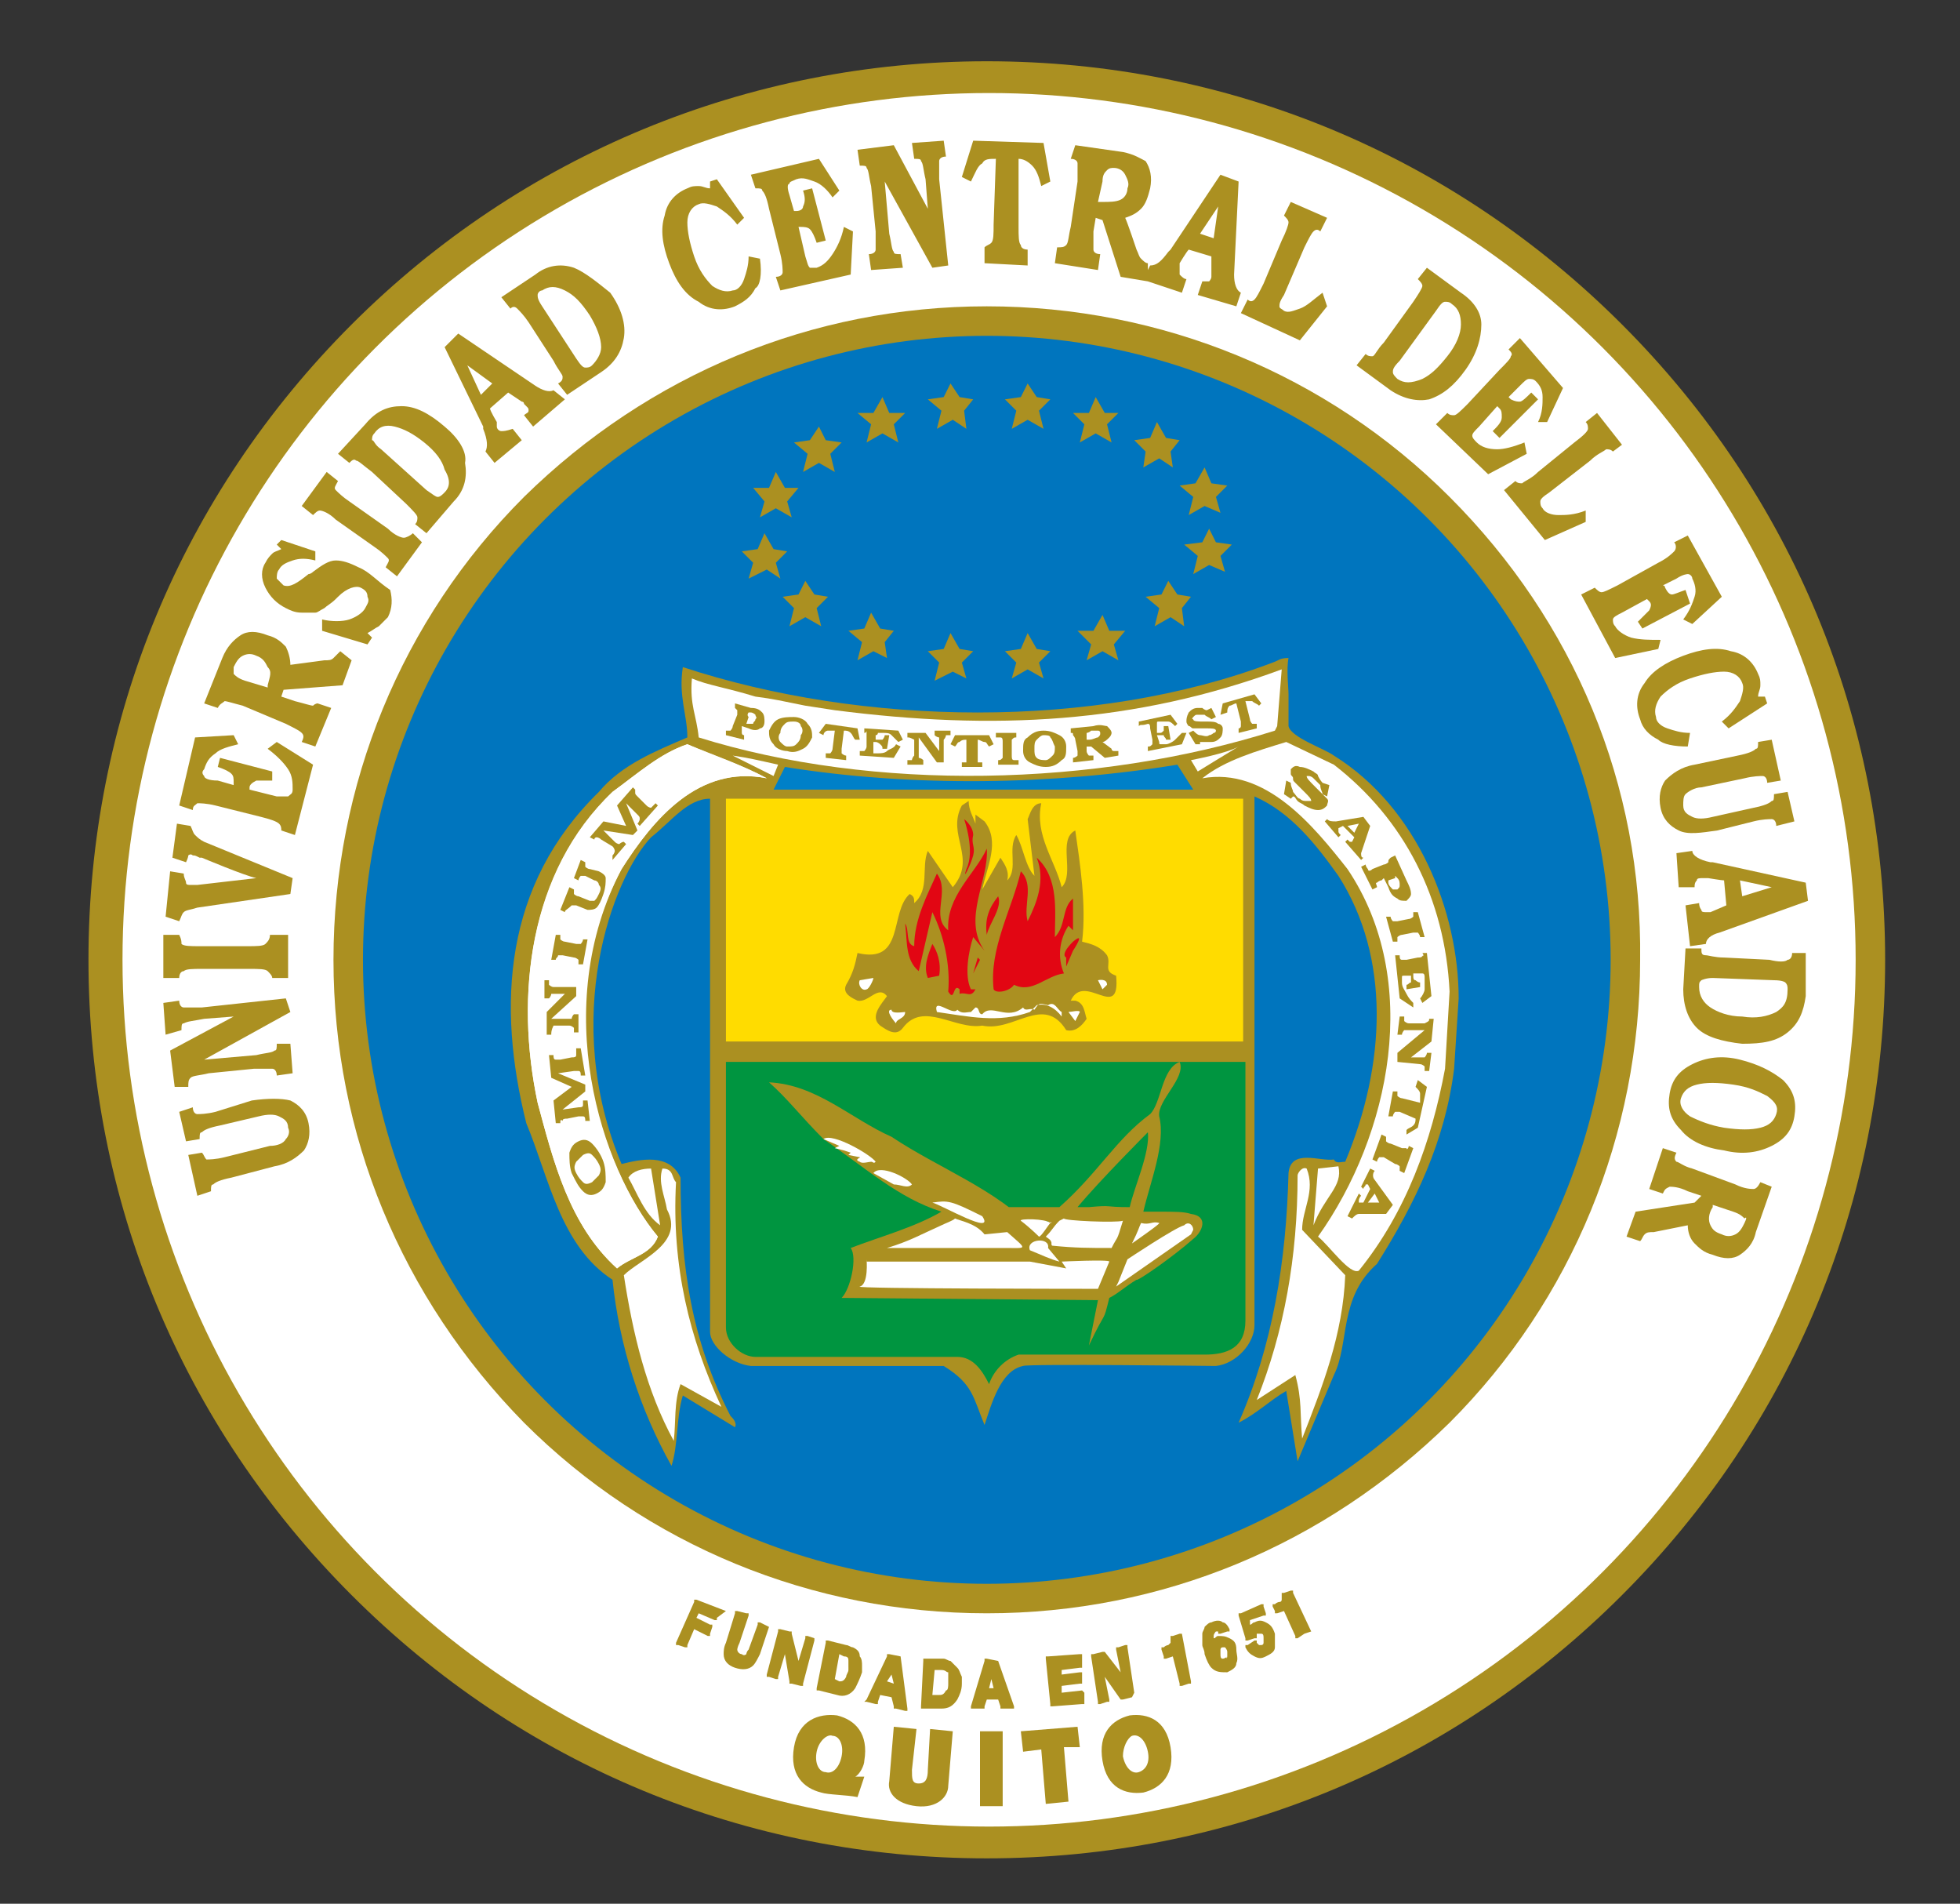 <?xml version="1.0" encoding="utf-8"?>
<!-- Generator: Adobe Illustrator 18.0.0, SVG Export Plug-In . SVG Version: 6.00 Build 0)  -->
<!DOCTYPE svg PUBLIC "-//W3C//DTD SVG 1.1//EN" "http://www.w3.org/Graphics/SVG/1.1/DTD/svg11.dtd">
<svg version="1.1" xmlns="http://www.w3.org/2000/svg" xmlns:xlink="http://www.w3.org/1999/xlink" x="0px" y="0px"
	 viewBox="0 0 86.4 83.9" enable-background="new 0 0 86.4 83.9" xml:space="preserve">
<rect x="0" y="0" width="86.4" height="83.9" fill="#333333" stroke="none"/>
<g id="Fondo_xA0_Imagen_1_">
</g>
<g id="Rectángulo_1_1_" enable-background="new    ">
</g>
<g id="PANTALLA_1">
</g>
<g id="PANTALLA_1.1_C._Administrativo">
</g>
<g id="Rectángulo_1_copia_1_" enable-background="new    ">
</g>
<g id="Enlaces_a_los_Sistemas_1_">
</g>
<g id="PANTALLA_1.2_C._Académico_x0D__x0D_">
</g>
<g id="Rectángulo_1_copia_2_1_" enable-background="new    ">
</g>
<g id="Enlaces_a_los_Sistemas">
</g>
<g id="Enlaces_1_">
</g>
<g id="Moodle">
</g>
<g id="Estudiantes">
</g>
<g id="Docentes">
</g>
<g id="Educación_x0D_Continua">
</g>
<g id="Rectángulo_2_1_" enable-background="new    ">
</g>
<g id="Rectángulo_2_copia_1_" enable-background="new    ">
</g>
<g id="Rectángulo_2_copia_2_1_" enable-background="new    ">
</g>
<g id="Rectángulo_2_copia_3_1_" enable-background="new    ">
</g>
<g id="Enlaces">
</g>
<g id="Rectángulo_2_copia_5_7_" enable-background="new    ">
</g>
<g id="Rectángulo_2_copia_5_6_" enable-background="new    ">
</g>
<g id="Rectángulo_2_copia_5_5_" enable-background="new    ">
</g>
<g id="Rectángulo_2_copia_5_4_" enable-background="new    ">
</g>
<g id="Rectángulo_2_copia_6_1_" enable-background="new    ">
</g>
<g id="Rectángulo_2_copia_7_1_" enable-background="new    ">
</g>
<g id="Rectángulo_2_copia_8_1_" enable-background="new    ">
</g>
<g id="Rectángulo_2_copia_4_7_" enable-background="new    ">
</g>
<g id="Rectángulo_2_copia_4_6_" enable-background="new    ">
</g>
<g id="Rectángulo_2_copia_4_5_" enable-background="new    ">
</g>
<g id="Rectángulo_2_copia_4_4_" enable-background="new    ">
	<g id="Sistema_Integral_de_Información_Universitaria__Conjunto_Adminis_1_">
	</g>
	<g>
		<g>
			<path fill="#AB9021" d="M71.5,14.3c-7.5-7.5-17.4-11.6-28-11.6C33,2.7,23,6.8,15.5,14.3c-7.5,7.5-11.6,17.4-11.6,28
				c0,10.6,4.1,20.5,11.6,28c7.5,7.5,17.4,11.6,28,11.6c10.6,0,20.5-4.1,28-11.6c7.5-7.5,11.6-17.4,11.6-28
				C83.1,31.7,79,21.8,71.5,14.3z"/>
			<circle fill="#FFFFFF" cx="43.6" cy="42.3" r="38.2"/>
			<path fill="#AB9021" d="M63.9,21.9c-5.4-5.4-12.7-8.4-20.4-8.4c-7.7,0-14.9,3-20.4,8.4c-5.4,5.4-8.4,12.7-8.4,20.4
				c0,7.7,3,14.9,8.4,20.4c5.4,5.4,12.7,8.4,20.4,8.4c7.7,0,14.9-3,20.4-8.4c5.4-5.4,8.4-12.7,8.4-20.4
				C72.4,34.6,69.4,27.4,63.9,21.9z"/>
			<circle fill="#0075BE" cx="43.5" cy="42.3" r="27.5"/>
			<path fill="#AB9021" d="M11.9,41.2L11.9,41.2c0,0.2-0.1,0.3-0.2,0.4c-0.1,0.1-0.4,0.1-0.8,0.1l-2.1,0c-0.4,0-0.7,0-0.8-0.1
				C8,41.5,8,41.4,7.9,41.2l0,0h0l-0.7,0h0l0,0l0,1.9v0l0,0l0.7,0l0,0l0,0c0-0.2,0.1-0.3,0.2-0.3c0.1-0.1,0.4-0.1,0.8-0.1l2.1,0
				c0.4,0,0.7,0,0.8,0.1c0.1,0.1,0.2,0.2,0.2,0.3l0,0h0l0.7,0h0v0l0-1.9v0l0,0L11.9,41.2L11.9,41.2z M8.3,47.9L8.3,47.9
				c0-0.2,0-0.3,0.1-0.4c0.1-0.1,0.4-0.1,0.8-0.2l2-0.2c0.4,0,0.7,0,0.8,0c0.1,0,0.2,0.1,0.2,0.3l0,0l0,0l0.7-0.1l0,0l0,0L12.8,46
				l0,0l0,0L12.2,46l0,0l0,0c0,0.2,0,0.3-0.1,0.3c-0.1,0.1-0.4,0.1-0.8,0.2l-2.3,0.2l3.8-2.1l0,0l0,0L12.6,44l0,0l0,0l-3.7,0.4
				c-0.4,0-0.7,0-0.8,0c-0.1,0-0.2-0.1-0.2-0.3l0,0l0,0l-0.7,0.1l0,0l0,0l0.1,1.4l0,0l0,0L8,45.4l0,0l0,0c0-0.2,0-0.3,0.1-0.3
				C8.3,45,8.5,45,9,44.9l1.3-0.1l-2.8,1.5l0,0l0,0l0.2,1.6l0,0l0,0L8.3,47.9L8.3,47.9z M7.9,40.6L7.9,40.6L7.9,40.6
				c0.1-0.2,0.1-0.3,0.2-0.4c0.1-0.1,0.3-0.1,0.6-0.2l4.1-0.6l0,0l0,0l0.1-0.7l0,0l0,0L9,37.1c-0.2-0.1-0.3-0.2-0.4-0.3
				c-0.1-0.1-0.1-0.2-0.2-0.4l0,0l0,0l-0.6-0.1l0,0l0,0l-0.2,1.5l0,0l0,0L8.2,38l0,0l0,0c0.1-0.2,0.1-0.3,0.1-0.3c0,0,0.1-0.1,0.2,0
				c0.1,0,0.1,0,0.3,0.1c0,0,0,0,0.1,0c0,0,1.9,0.8,2.4,0.9L8.7,39c0,0-0.1,0-0.1,0c-0.1,0-0.2,0-0.2,0c-0.1,0-0.2,0-0.2-0.1
				c0-0.1-0.1-0.2-0.1-0.4v0l0,0l-0.6-0.1l0,0l0,0l-0.2,2l0,0l0,0L7.9,40.6z M12.8,48.5c-0.4-0.1-1-0.1-1.7,0L9.5,49
				c-0.4,0.1-0.7,0.1-0.8,0.1c-0.1,0-0.2-0.1-0.2-0.3l0,0l0,0l-0.6,0.2l0,0l0,0l0.3,1.3l0,0l0,0l0.6-0.1l0,0l0,0
				c0-0.2,0-0.3,0.1-0.3c0.1-0.1,0.3-0.2,0.8-0.3l1.7-0.4c0.4-0.1,0.7-0.1,0.9,0c0.2,0.1,0.4,0.2,0.4,0.5c0.1,0.2,0,0.4-0.1,0.5
				c-0.1,0.2-0.4,0.3-0.7,0.3L9.9,51c-0.4,0.1-0.7,0.1-0.8,0.1C9,51,9,50.9,8.9,50.8l0,0l0,0l-0.6,0.1l0,0l0,0l0.4,1.8l0,0l0,0
				l0.6-0.2l0,0l0,0c0-0.2,0-0.3,0.1-0.3c0.1-0.1,0.3-0.2,0.8-0.3l1.9-0.5c0.6-0.1,1-0.4,1.3-0.7c0.2-0.3,0.3-0.7,0.2-1.2
				C13.5,49,13.2,48.7,12.8,48.5z M13.8,33.7l-1.6-1l0,0l0,0L11.8,33l0,0l0,0c0.4,0.3,0.7,0.6,0.9,0.9c0.2,0.3,0.2,0.6,0.2,0.9
				c0,0.2-0.1,0.2-0.2,0.3c-0.1,0-0.3,0-0.5,0l-1.2-0.3l0-0.1c0-0.1,0.1-0.2,0.3-0.3c0.2,0,0.4,0,0.7,0l0,0l0,0L12,34l0,0l0,0
				l-2.3-0.6l0,0l0,0l-0.1,0.4l0,0l0,0c0.3,0.1,0.5,0.2,0.6,0.3c0.1,0.1,0.1,0.2,0.1,0.4l0,0.1l-0.7-0.2C9.2,34.4,9,34.3,9,34.2
				c-0.1-0.1-0.1-0.2,0-0.3c0.1-0.3,0.2-0.5,0.5-0.7c0.2-0.2,0.6-0.3,1-0.4l0,0l0,0l-0.2-0.4l0,0l0,0l-1.7,0.1l0,0l0,0l-0.7,3l0,0
				l0,0l0.6,0.2l0,0l0,0c0-0.2,0.1-0.2,0.2-0.3c0.1,0,0.4,0,0.8,0.1l2,0.5c0.4,0.1,0.7,0.2,0.8,0.3c0.1,0.1,0.1,0.2,0.1,0.3l0,0l0,0
				l0.6,0.2l0,0l0,0L13.8,33.7L13.8,33.7L13.8,33.7z"/>
			<path fill="#AB9021" d="M19.6,18.8c-0.7-0.6-1.3-0.9-1.9-0.9c-0.6,0-1.1,0.2-1.6,0.8L14.9,20l0,0l0,0l0.5,0.4l0,0l0,0
				c0.1-0.1,0.2-0.2,0.3-0.1c0.1,0,0.3,0.2,0.7,0.5l1.5,1.4c0.3,0.3,0.5,0.5,0.5,0.6c0,0.1,0,0.2-0.1,0.3l0,0l0,0l0.5,0.4l0,0l0,0
				l1.2-1.4c0.5-0.5,0.6-1.1,0.5-1.7C20.6,19.9,20.2,19.3,19.6,18.8z M19.6,21.7c-0.1,0.1-0.2,0.2-0.3,0.2c-0.1,0-0.2-0.1-0.5-0.3
				l-2-1.8c-0.3-0.2-0.3-0.4-0.4-0.4c0-0.1,0-0.2,0.1-0.3c0.2-0.3,0.5-0.4,0.9-0.3c0.4,0.1,0.8,0.3,1.3,0.7c0.5,0.4,0.8,0.8,0.9,1.2
				C19.9,21.2,19.8,21.5,19.6,21.7z M15.8,25c-0.4-0.2-0.7-0.3-1-0.3c-0.3,0-0.6,0.2-1,0.5c0,0-0.1,0.1-0.2,0.1
				c-0.5,0.4-0.8,0.6-1.1,0.5c-0.1-0.1-0.2-0.2-0.3-0.3c0-0.1,0-0.3,0.1-0.4c0.1-0.2,0.3-0.3,0.6-0.4c0.3-0.1,0.6-0.1,1,0l0,0l0,0
				l0-0.4l0,0l0,0l-1.5-0.5l0,0l0,0L12.2,24l0,0l0,0l0.2,0.2c-0.2,0.1-0.3,0.1-0.4,0.2c-0.1,0.1-0.2,0.2-0.3,0.4
				c-0.2,0.3-0.2,0.7,0,1.1c0.2,0.4,0.5,0.7,0.9,0.9c0.2,0.1,0.4,0.2,0.7,0.2c0.2,0,0.4,0,0.6,0c0.1,0,0.2-0.1,0.4-0.2
				c0.1-0.1,0.3-0.2,0.5-0.4c0,0,0.1-0.1,0.1-0.1c0.4-0.4,0.8-0.5,1-0.4c0.2,0.1,0.3,0.2,0.3,0.4c0.1,0.2,0,0.3-0.1,0.5
				c-0.1,0.2-0.4,0.4-0.7,0.5c-0.3,0.1-0.8,0.1-1.2,0l0,0l0,0l0,0.5l0,0l0,0l2,0.6l0,0l0,0l0.2-0.3l0,0l0,0l-0.2-0.2
				c0.2-0.1,0.3-0.2,0.5-0.3c0.1-0.1,0.3-0.3,0.4-0.4c0.2-0.4,0.2-0.8,0.1-1.2C16.6,25.6,16.3,25.2,15.8,25z M18.2,23.5L18.2,23.5
				L18.2,23.5c-0.1,0.1-0.3,0.2-0.4,0.2c-0.1,0-0.4-0.1-0.7-0.4l-1.7-1.2c-0.3-0.2-0.5-0.4-0.6-0.5c-0.1-0.1,0-0.2,0.1-0.4l0,0l0,0
				l-0.5-0.4l0,0l0,0l-1.1,1.5l0,0l0,0l0.5,0.4l0,0l0,0c0.1-0.1,0.2-0.2,0.3-0.2c0.1,0,0.4,0.1,0.7,0.4l1.7,1.2
				c0.3,0.2,0.5,0.4,0.6,0.5c0.1,0.1,0,0.2-0.1,0.4l0,0l0,0l0.5,0.4l0,0l0,0l1.1-1.5l0,0l0,0L18.2,23.5z M15,28.7L15,28.7L15,28.7
				c-0.1,0.1-0.2,0.2-0.3,0.3c-0.1,0.1-0.2,0.1-0.4,0.1l-1.5,0.2c0-0.3-0.1-0.6-0.2-0.8c-0.2-0.2-0.4-0.4-0.8-0.5
				c-0.5-0.2-0.9-0.2-1.2,0c-0.3,0.2-0.6,0.5-0.8,1l-0.8,2l0,0l0,0l0.6,0.2l0,0l0,0c0.1-0.2,0.2-0.2,0.3-0.3c0.1,0,0.4,0.1,0.8,0.2
				l1.9,0.8c0.4,0.2,0.6,0.3,0.7,0.4c0.1,0.1,0.1,0.2,0,0.4l0,0l0,0l0.6,0.2l0,0l0,0l0.7-1.7l0,0l0,0l-0.6-0.2l0,0l0,0
				C14,31,13.9,31,13.8,31.1c-0.1,0-0.4-0.1-0.8-0.2l-0.6-0.2l0.1-0.3l2.6-0.2l0,0l0,0l0.4-1.1l0,0l0,0L15,28.7z M11.8,30.2
				c0,0.1,0,0.1,0,0.1c0,0,0,0,0,0L10.8,30c-0.3-0.1-0.4-0.2-0.5-0.3c0-0.1,0-0.2,0-0.3c0.1-0.2,0.2-0.4,0.4-0.5
				c0.2-0.1,0.4-0.1,0.6,0c0.3,0.1,0.4,0.3,0.5,0.5C12,29.6,11.9,29.8,11.8,30.2z M24.4,17.2L24.4,17.2L24.4,17.2
				c-0.2,0.1-0.5,0-0.8-0.2c0,0,0,0,0,0c0,0-3.4-2.3-3.4-2.3l0,0l0,0l-0.6,0.6l0,0l0,0l1.7,3.5c0,0,0,0.1,0,0.1
				c0.2,0.5,0.2,0.8,0.1,1l0,0l0,0l0.4,0.5l0,0l0,0l1.2-1l0,0l0,0l-0.4-0.5l0,0l0,0C22.3,19,22.2,19,22.1,19c-0.1,0-0.2-0.1-0.2-0.2
				c0,0,0,0,0-0.1c0,0,0,0,0-0.1c0,0-0.3-0.5-0.3-0.6l0.8-0.7l0.6,0.4c0,0,0.1,0,0.1,0.1c0,0,0.1,0.1,0.1,0.1
				c0.1,0.1,0.1,0.1,0.1,0.2c0,0.1-0.1,0.1-0.2,0.2l0,0l0,0l0,0l0.4,0.5l0,0l0,0l1.4-1.2l0,0l0,0L24.4,17.2z M21.2,17.4l-0.6-1.3
				l1.1,0.8L21.2,17.4z M37.2,10L37.2,10L37.2,10c-0.1,0.5-0.3,0.9-0.5,1.2c-0.2,0.3-0.4,0.5-0.7,0.6c-0.2,0-0.3,0-0.3,0
				c-0.1-0.1-0.1-0.2-0.2-0.5L35.2,10l0.1,0c0.1,0,0.3,0,0.4,0.1c0.1,0.1,0.2,0.3,0.3,0.6l0,0l0,0l0.4-0.1l0,0l0,0l-0.6-2.3l0,0l0,0
				l-0.4,0.1l0,0l0,0c0.1,0.3,0.1,0.5,0,0.7c0,0.1-0.1,0.2-0.3,0.2l-0.1,0l-0.2-0.7c-0.1-0.3-0.1-0.5,0-0.5c0-0.1,0.1-0.1,0.3-0.2
				c0.3-0.1,0.5,0,0.8,0.1c0.3,0.1,0.6,0.4,0.8,0.7l0,0l0,0L37,8.4l0,0l0,0l-0.9-1.4l0,0l0,0l-3,0.7l0,0l0,0l0.2,0.6l0,0l0,0
				c0.2,0,0.3,0,0.3,0.1c0.1,0.1,0.2,0.3,0.3,0.8l0.5,2c0.1,0.4,0.1,0.7,0.1,0.8c0,0.1-0.1,0.2-0.3,0.2l0,0l0,0l0.2,0.6l0,0l0,0
				l3.1-0.7l0,0l0,0l0.1-1.9l0,0l0,0L37.2,10z M33.5,11.4L33,11.3l0,0l0,0c0,0.4-0.1,0.7-0.2,1c-0.1,0.3-0.3,0.5-0.5,0.5
				c-0.3,0.1-0.6,0-0.9-0.2c-0.3-0.3-0.6-0.7-0.8-1.3c-0.2-0.6-0.3-1.1-0.3-1.5c0-0.4,0.2-0.7,0.5-0.8c0.2-0.1,0.5,0,0.8,0.1
				c0.3,0.2,0.6,0.4,0.9,0.8l0,0l0,0l0.3-0.3l0,0l0,0l-1.2-1.7l0,0l0,0l-0.3,0.1l0,0l0,0l0,0.3c-0.2,0-0.3-0.1-0.5-0.1
				c-0.2,0-0.3,0-0.5,0.1c-0.5,0.2-0.9,0.6-1,1.2c-0.2,0.6-0.1,1.3,0.2,2.1c0.3,0.8,0.7,1.4,1.3,1.7c0.5,0.4,1.1,0.4,1.6,0.2
				c0.4-0.2,0.7-0.4,0.9-0.8C33.5,12.6,33.6,12.1,33.5,11.4L33.5,11.4L33.5,11.4z M46,6.3L46,6.3L46,6.3l-3.1-0.1l0,0l0,0l-0.5,1.6
				l0,0l0,0L42.8,8l0,0l0,0c0.2-0.4,0.3-0.7,0.5-0.8C43.4,7,43.6,7,43.9,7l0,0l-0.1,2.9c0,0.4,0,0.7-0.1,0.8
				c-0.1,0.1-0.2,0.1-0.3,0.2l0,0l0,0l0,0.7l0,0l0,0l1.9,0.1l0,0l0,0l0-0.7l0,0l0,0c-0.2,0-0.3-0.1-0.3-0.2
				c-0.1-0.1-0.1-0.4-0.1-0.8L44.9,7l0,0c0.2,0,0.4,0.1,0.6,0.3c0.2,0.2,0.3,0.5,0.4,0.9l0,0l0,0l0.4-0.2l0,0l0,0L46,6.3z M41.4,7.9
				c0-0.4,0-0.7,0-0.8c0-0.1,0.1-0.2,0.3-0.2l0,0l0,0l-0.1-0.7l0,0l0,0l-1.4,0.1l0,0l0,0L40.3,7l0,0l0,0c0.2,0,0.3,0,0.3,0.1
				c0.1,0.1,0.1,0.4,0.2,0.8l0.1,1.3l-1.5-2.8l0,0l0,0l-1.6,0.2l0,0l0,0l0.1,0.7l0,0l0,0c0.2,0,0.3,0,0.3,0.1
				c0.1,0.1,0.1,0.4,0.2,0.8l0.2,2c0,0.4,0,0.7,0,0.8c0,0.1-0.1,0.2-0.3,0.2l0,0l0,0l0.1,0.7l0,0l0,0l1.4-0.1l0,0l0,0l-0.1-0.6l0,0
				l0,0c-0.2,0-0.3,0-0.3-0.1c-0.1-0.1-0.1-0.4-0.2-0.8l-0.2-2.3l2.1,3.8l0,0l0,0l0.7-0.1l0,0l0,0L41.4,7.9z M25.3,11.8
				c-0.6-0.2-1.2-0.1-1.7,0.3l-1.5,1l0,0l0,0l0.4,0.5l0,0l0,0c0.1-0.1,0.2-0.1,0.3,0c0.1,0.1,0.3,0.3,0.5,0.6l1.1,1.7
				c0.2,0.4,0.4,0.6,0.4,0.7c0,0.1,0,0.2-0.2,0.3l0,0l0,0l0.4,0.5l0,0l0,0l1.5-1c0.6-0.4,0.9-0.9,1-1.5c0.1-0.6-0.1-1.3-0.6-2
				C26.4,12.5,25.8,12,25.3,11.8z M26.1,16.1c-0.1,0.1-0.2,0.1-0.3,0.1c-0.1,0-0.2-0.1-0.4-0.4l-1.5-2.3c-0.2-0.3-0.2-0.4-0.2-0.5
				c0-0.1,0.1-0.2,0.2-0.2c0.3-0.2,0.6-0.2,1,0c0.4,0.2,0.7,0.5,1.1,1.1c0.3,0.5,0.5,1,0.5,1.4C26.5,15.6,26.3,15.9,26.1,16.1z
				 M54.7,12.9c-0.2-0.1-0.3-0.4-0.3-0.8c0,0,0,0,0,0c0,0,0.2-4.1,0.2-4.1l0,0l0,0l-0.8-0.3l0,0l0,0L51.6,11c0,0,0,0-0.1,0.1
				c-0.3,0.4-0.5,0.6-0.8,0.6l0,0l0,0l-0.1,0.2l0-0.3l0,0l0,0c-0.1,0-0.2-0.1-0.3-0.2c-0.1-0.1-0.1-0.2-0.2-0.4c0,0-0.4-1.2-0.5-1.4
				c0.3-0.1,0.5-0.2,0.7-0.4c0.2-0.2,0.3-0.5,0.4-0.9c0.1-0.5,0-0.9-0.2-1.2C50.3,7,50,6.8,49.5,6.7l-2.1-0.3l0,0l0,0L47.2,7l0,0
				l0,0c0.2,0,0.3,0.1,0.3,0.2c0,0.1,0,0.4,0,0.8l-0.3,2c-0.1,0.4-0.1,0.7-0.2,0.8c-0.1,0.1-0.2,0.1-0.4,0.1l0,0l0,0l-0.1,0.7l0,0
				l0,0l1.9,0.3l0,0l0,0l0.1-0.7l0,0l0,0c-0.2,0-0.3-0.1-0.3-0.2c0-0.1,0-0.4,0-0.8l0.1-0.6l0.3,0.1l0.8,2.5l0,0l0,0l1.2,0.2l0,0
				l0,0l1.5,0.5l0,0l0,0l0.2-0.6l0,0l0,0c-0.1,0-0.2-0.1-0.3-0.2c0-0.1,0-0.2,0-0.3c0,0,0,0,0-0.1c0,0,0-0.1,0-0.1
				c0,0,0.3-0.5,0.4-0.6l1,0.3l0,0.7c0,0,0,0.1,0,0.1c0,0,0,0.1,0,0.1c0,0.1-0.1,0.2-0.1,0.2c-0.1,0-0.1,0-0.3,0l0,0l0,0l0,0
				L52.8,13l0,0l0,0l1.7,0.5l0,0l0,0L54.7,12.9L54.7,12.9L54.7,12.9z M49.4,8.8c-0.2,0.1-0.5,0.1-0.8,0.1c-0.1,0-0.1,0-0.1,0
				c0,0,0,0-0.1,0l0.2-0.9c0-0.3,0.1-0.4,0.2-0.5c0.1-0.1,0.2-0.1,0.3-0.1c0.2,0,0.4,0.1,0.5,0.3c0.1,0.2,0.2,0.4,0.1,0.6
				C49.7,8.5,49.6,8.7,49.4,8.8z M53.5,10.5l-0.6-0.2l0.8-1.2L53.5,10.5z"/>
			<path fill="#AB9021" d="M58.3,12.9L58.3,12.9L58.3,12.9c-0.4,0.3-0.7,0.6-1,0.7c-0.3,0.1-0.5,0.2-0.7,0.1
				c-0.1-0.1-0.2-0.1-0.2-0.2c0-0.1,0-0.2,0.2-0.5l0.9-2.1c0.2-0.4,0.3-0.6,0.4-0.7c0.1-0.1,0.2-0.1,0.3,0l0,0l0,0l0.3-0.6l0,0l0,0
				l-1.6-0.7l0,0l0,0l-0.3,0.6l0,0l0,0c0.1,0.1,0.2,0.2,0.2,0.3c0,0.1-0.1,0.4-0.3,0.8l-0.8,1.9c-0.2,0.4-0.3,0.6-0.4,0.7
				c-0.1,0.1-0.2,0.1-0.3,0l0,0l0,0l-0.3,0.6l0,0l0,0l2.6,1.2l0,0l0,0l1.2-1.5l0,0l0,0L58.3,12.9z"/>
			<path fill="#AB9021" d="M64.4,12.9l-1.5-1.1l0,0l0,0l-0.4,0.5l0,0l0,0c0.1,0.1,0.2,0.2,0.2,0.3c0,0.1-0.2,0.4-0.4,0.7L61,15.1
				c-0.3,0.3-0.4,0.6-0.5,0.6c-0.1,0-0.2,0-0.3-0.1l0,0l0,0l-0.4,0.5l0,0l0,0l1.5,1.1c0.6,0.4,1.2,0.5,1.7,0.4
				c0.6-0.2,1.1-0.6,1.6-1.3c0.5-0.7,0.7-1.4,0.7-2C65.3,13.8,65,13.3,64.4,12.9z M61.6,16.7c-0.1-0.1-0.2-0.2-0.2-0.3
				c0-0.1,0-0.2,0.3-0.5l1.6-2.2c0.2-0.3,0.3-0.4,0.4-0.4c0.1,0,0.2,0,0.3,0.1c0.3,0.2,0.4,0.5,0.4,0.9c0,0.4-0.2,0.9-0.6,1.4
				c-0.4,0.5-0.7,0.8-1.1,1C62.2,16.9,61.9,16.9,61.6,16.7z"/>
			<path fill="#AB9021" d="M67.3,20L67.3,20l-0.1-0.5l0,0l0,0c-0.5,0.2-0.9,0.3-1.2,0.3c-0.4,0-0.7-0.1-0.9-0.3
				c-0.1-0.1-0.2-0.2-0.2-0.3c0-0.1,0.1-0.2,0.3-0.4l0.8-0.9l0.1,0.1c0.1,0.1,0.1,0.2,0.1,0.4c0,0.2-0.2,0.4-0.4,0.6l0,0l0,0
				l0.3,0.3l0,0l0,0l1.7-1.7l0,0l0,0l-0.3-0.3l0,0l0,0c-0.2,0.2-0.4,0.4-0.5,0.4c-0.1,0-0.2,0-0.4-0.1l-0.1-0.1l0.5-0.5
				c0.2-0.2,0.3-0.3,0.4-0.3c0.1,0,0.2,0,0.3,0.1c0.2,0.2,0.3,0.4,0.3,0.7c0,0.3,0,0.7-0.2,1.1l0,0l0,0l0.4,0l0,0l0,0l0.7-1.5l0,0
				l0,0L67,14.9l0,0l0,0l-0.5,0.5l0,0l0,0c0.1,0.1,0.2,0.2,0.1,0.3c0,0.1-0.2,0.3-0.5,0.6l-1.4,1.5c-0.3,0.3-0.5,0.5-0.6,0.5
				c-0.1,0-0.2,0-0.3-0.1l0,0l0,0l-0.5,0.5l0,0l0,0l2.3,2.2l0,0l0,0L67.3,20L67.3,20z M71.5,19.6l-1.1-1.4l0,0l0,0l-0.5,0.4l0,0l0,0
				c0.1,0.1,0.1,0.2,0.1,0.3c0,0.1-0.2,0.3-0.6,0.6l-1.6,1.3c-0.3,0.3-0.6,0.4-0.7,0.5c-0.1,0-0.2,0-0.3-0.1l0,0l0,0l-0.5,0.4l0,0
				l0,0l1.8,2.2l0,0l0,0l1.8-0.8l0,0v0l0-0.5v0l0,0c-0.5,0.2-0.9,0.2-1.2,0.2c-0.3,0-0.6-0.1-0.7-0.3c-0.1-0.1-0.1-0.2-0.1-0.3
				c0-0.1,0.1-0.2,0.4-0.4l1.8-1.4c0.3-0.3,0.6-0.4,0.7-0.5c0.1,0,0.2,0,0.3,0.1l0,0l0,0L71.5,19.6L71.5,19.6L71.5,19.6z"/>
			<path fill="#AB9021" d="M75.9,26.3l-1.5-2.7l0,0l0,0l-0.6,0.3l0,0l0,0c0.1,0.1,0.1,0.3,0,0.4c-0.1,0.1-0.3,0.3-0.7,0.5l-1.8,1
				c-0.4,0.2-0.6,0.3-0.7,0.3c-0.1,0-0.2-0.1-0.3-0.2l0,0l0,0l-0.6,0.3l0,0l0,0l1.5,2.8l0,0l0,0l1.9-0.4l0,0l0,0l0.1-0.4l0,0l0,0
				c-0.5,0-0.9,0-1.3-0.1c-0.3-0.1-0.6-0.3-0.7-0.5c-0.1-0.1-0.1-0.2-0.1-0.3c0-0.1,0.2-0.2,0.4-0.3l1.1-0.6l0.1,0.1
				c0.1,0.1,0.1,0.2,0,0.4c-0.1,0.1-0.3,0.3-0.5,0.5l0,0l0,0l0.2,0.3l0,0l0,0l2.1-1.1l0,0l0,0L74.3,26l0,0l0,0
				c-0.3,0.1-0.5,0.2-0.6,0.2c-0.1,0-0.2-0.1-0.3-0.3c0,0,0-0.1-0.1-0.1l0.6-0.3c0.3-0.2,0.5-0.2,0.5-0.2c0.1,0,0.2,0.1,0.2,0.2
				c0.1,0.2,0.2,0.5,0.1,0.8c-0.1,0.3-0.2,0.6-0.5,1l0,0l0,0l0.4,0.2l0,0l0,0L75.9,26.3L75.9,26.3L75.9,26.3z"/>
			<path fill="#AB9021" d="M74.4,32.9L74.4,32.9l0.1-0.6l0,0l0,0c-0.4,0-0.7-0.1-1-0.2c-0.3-0.1-0.5-0.3-0.5-0.5
				c-0.1-0.3,0-0.6,0.2-0.9c0.3-0.3,0.7-0.6,1.3-0.8c0.6-0.2,1.1-0.3,1.5-0.3c0.4,0,0.7,0.2,0.8,0.5c0.1,0.2,0,0.5-0.1,0.8
				c-0.2,0.3-0.4,0.6-0.8,0.9l0,0l0,0l0.3,0.3l0,0l0,0l1.7-1.1l0,0l0,0l-0.1-0.3l0,0l0,0l-0.3,0c0-0.2,0.1-0.3,0.1-0.5
				c0-0.2,0-0.3-0.1-0.5c-0.2-0.5-0.6-0.9-1.2-1c-0.6-0.2-1.3-0.1-2.1,0.2c-0.8,0.3-1.4,0.7-1.7,1.2c-0.4,0.5-0.4,1.1-0.2,1.6
				c0.1,0.4,0.4,0.7,0.8,0.9C73.3,32.8,73.8,32.9,74.4,32.9L74.4,32.9z M79.1,36.2l-0.3-1.3l0,0l0,0L78.2,35l0,0l0,0
				c0,0.2,0,0.3-0.1,0.3c-0.1,0.1-0.3,0.2-0.8,0.3L75.5,36c-0.4,0.1-0.7,0.1-0.9,0c-0.2-0.1-0.4-0.2-0.4-0.5c0-0.2,0-0.4,0.1-0.5
				c0.1-0.1,0.4-0.3,0.7-0.3l1.9-0.4c0.4-0.1,0.7-0.1,0.8-0.1c0.1,0,0.2,0.1,0.2,0.3l0,0l0,0l0.6-0.1l0,0l0,0l-0.4-1.8l0,0l0,0
				l-0.6,0.1l0,0l0,0c0,0.2,0,0.3-0.1,0.3c-0.1,0.1-0.3,0.2-0.8,0.3l-1.9,0.4c-0.6,0.1-1,0.4-1.3,0.7c-0.2,0.3-0.3,0.7-0.2,1.2
				c0.1,0.5,0.4,0.8,0.8,1c0.4,0.2,1,0.1,1.7,0l1.6-0.4c0.4-0.1,0.7-0.1,0.8-0.1c0.1,0,0.2,0.1,0.2,0.3l0,0l0,0L79.1,36.2L79.1,36.2
				L79.1,36.2z"/>
			<path fill="#AB9021" d="M74,39.1L74,39.1L74,39.1l0.7,0l0,0l0,0c0-0.1,0-0.2,0.1-0.3c0-0.1,0.1-0.1,0.3-0.1c0,0,0,0,0.1,0
				c0,0,0.1,0,0.1,0c0,0,0.6,0.1,0.7,0.1l0.1,1.1l-0.7,0.3c0,0-0.1,0-0.1,0c0,0-0.1,0-0.1,0c-0.1,0-0.2,0-0.2-0.1
				c0,0-0.1-0.1-0.1-0.3l0,0l0,0l0,0l-0.6,0.1l0,0l0,0l0.2,1.8l0,0l0,0l0.7-0.1l0,0l0,0c0-0.2,0.2-0.4,0.6-0.5c0,0,0,0,0,0
				c0,0,3.9-1.4,3.9-1.4l0,0l0,0l-0.1-0.8l0,0l0,0L75.5,38c0,0-0.1,0-0.1,0c-0.5-0.1-0.8-0.3-0.8-0.5l0,0l0,0l-0.7,0.1l0,0l0,0
				L74,39.1z M78.1,39.1l-1.3,0.4l-0.1-0.7L78.1,39.1z M79.6,42L79,42l0,0l0,0c0,0.2-0.1,0.3-0.2,0.3c-0.1,0.1-0.4,0.1-0.8,0l-2-0.1
				c-0.4,0-0.7-0.1-0.8-0.1C75,42.1,75,42,75,41.8v0l0,0l-0.7,0l0,0l0,0l-0.1,1.8c0,0.7,0.2,1.3,0.6,1.7c0.4,0.4,1.1,0.6,2,0.7
				c0.9,0,1.5-0.1,2-0.5c0.5-0.4,0.7-0.9,0.8-1.6L79.6,42L79.6,42L79.6,42z M78.3,44.6c-0.4,0.2-0.9,0.3-1.5,0.2
				c-0.6,0-1.1-0.2-1.4-0.4c-0.3-0.2-0.5-0.5-0.5-0.9c0-0.2,0-0.2,0.1-0.3c0,0,0.2-0.1,0.5-0.1l2.7,0.1c0.4,0,0.5,0.1,0.5,0.1
				c0.1,0.1,0.1,0.2,0.1,0.3C78.8,44.2,78.6,44.4,78.3,44.6z M76.7,46.7c-0.8-0.2-1.5-0.1-2.1,0.2c-0.6,0.3-0.9,0.7-1,1.3
				c-0.1,0.6,0,1.1,0.5,1.6c0.4,0.5,1.1,0.8,1.9,0.9c0.8,0.2,1.5,0.1,2.1-0.2c0.6-0.3,0.9-0.7,1-1.3c0.1-0.6,0-1.1-0.5-1.6
				C78.1,47.2,77.5,46.9,76.7,46.7z M78.3,49.1c-0.1,0.3-0.3,0.5-0.7,0.6c-0.4,0.1-0.9,0.1-1.6,0c-0.6-0.1-1.1-0.3-1.5-0.5
				c-0.3-0.2-0.5-0.5-0.4-0.8c0.1-0.3,0.3-0.5,0.7-0.6c0.4-0.1,0.9-0.1,1.6,0c0.7,0.1,1.1,0.3,1.5,0.5
				C78.3,48.6,78.4,48.8,78.3,49.1z M77.6,52.1L77.6,52.1L77.6,52.1c-0.1,0.2-0.2,0.3-0.3,0.3c-0.1,0-0.4,0-0.8-0.2l-1.9-0.7
				c-0.4-0.1-0.6-0.3-0.7-0.3c-0.1-0.1-0.1-0.2,0-0.4l0,0l0,0l-0.6-0.2l0,0l0,0l-0.6,1.8l0,0l0,0l0.6,0.2l0,0l0,0
				c0.1-0.2,0.1-0.2,0.3-0.3c0.1,0,0.4,0,0.8,0.2l0.6,0.2L74.7,53l-2.6,0.4l0,0l0,0l-0.4,1.1l0,0l0,0l0.6,0.2l0,0l0,0
				c0.1-0.1,0.1-0.2,0.2-0.3c0.1-0.1,0.2-0.1,0.4-0.1l1.5-0.3c0,0.3,0.1,0.6,0.3,0.8c0.2,0.2,0.4,0.4,0.8,0.5c0.5,0.2,0.9,0.2,1.2,0
				c0.3-0.2,0.6-0.5,0.7-1l0.7-2l0,0l0,0L77.6,52.1z M76.9,53.9c-0.1,0.2-0.2,0.4-0.4,0.5c-0.2,0.1-0.4,0.1-0.6,0
				c-0.3-0.1-0.4-0.2-0.5-0.4c-0.1-0.2-0.1-0.5,0.1-0.8c0-0.1,0-0.1,0-0.1c0,0,0,0,0,0l0.9,0.3c0.3,0.1,0.4,0.2,0.5,0.3
				C77,53.6,77,53.7,76.9,53.9z"/>
			<g>
				<path fill="#AB9021" d="M33.9,71.7L33.9,71.7l-0.4-0.2l-0.1,0l0,0.1L33,72.7c-0.1,0.1-0.1,0.2-0.1,0.2c0,0-0.1,0.1-0.2,0
					c-0.1,0-0.2-0.1-0.2-0.2c0,0,0-0.1,0.1-0.3l0.4-1.2l0-0.1l-0.1,0l-0.4-0.1l-0.1,0l0,0.1L32,72.4c-0.1,0.2-0.1,0.4-0.1,0.5
					c0,0.3,0.2,0.5,0.5,0.6c0.3,0.1,0.6,0.1,0.8-0.1c0.1-0.1,0.2-0.3,0.3-0.5L33.9,71.7L33.9,71.7z M32,71L32,71l-1.3-0.5l-0.1,0
					l0,0.1l-0.8,1.8l0,0.1l0.1,0l0.3,0.1l0.1,0l0-0.1l0.3-0.7l0.6,0.3l0.1,0l0-0.1l0.1-0.3l0-0.1l-0.1,0l-0.6-0.3l0.1-0.2l0.7,0.3
					l0.1,0l0-0.1L32,71L32,71z M35.9,72.2l-0.3-0.1l-0.1,0l0,0.1l-0.3,1L34.9,72l0-0.1l-0.1,0l-0.4-0.1l-0.1,0l0,0.1l-0.5,1.9l0,0.1
					l0.1,0l0.3,0.1l0.1,0l0-0.1l0.3-1l0.2,1.2l0,0.1l0.1,0l0.4,0.1l0.1,0l0-0.1l0.5-1.9L35.9,72.2L35.9,72.2z"/>
				<path fill="#AB9021" d="M39.7,73L39.7,73L39.7,73l-0.5-0.1l-0.1,0l0,0.1l-0.9,1.9l-0.1,0.1l0.1,0l0.4,0.1l0.1,0l0-0.1l0.1-0.3
					l0.5,0.1l0.1,0.4l0,0.1l0.1,0l0.4,0.1l0.1,0l0-0.1L39.7,73z M39.1,74.1l0.2-0.3l0.1,0.4L39.1,74.1z M37.6,72.6
					c-0.1,0-0.2-0.1-0.3-0.1c0,0-0.8-0.2-0.8-0.2l-0.1,0l0,0.1l-0.4,2l0,0.1l0.1,0l0.8,0.2c0.3,0.1,0.6,0,0.8-0.3
					c0.1-0.2,0.2-0.4,0.3-0.7c0-0.1,0-0.2,0-0.3c0-0.1,0-0.3-0.1-0.4C37.9,72.8,37.8,72.7,37.6,72.6z M37.4,73.6
					c0,0.1-0.1,0.2-0.1,0.3c-0.1,0.2-0.2,0.2-0.3,0.2l-0.2-0.1l0.2-1.1l0.2,0.1c0.2,0,0.2,0.1,0.2,0.2
					C37.4,73.3,37.4,73.5,37.4,73.6z M42.2,73.5c-0.1-0.1-0.2-0.2-0.3-0.3c-0.1,0-0.2-0.1-0.3-0.1c0,0-0.8,0-0.8,0l-0.1,0l0,0.1
					l-0.1,2l0,0.1l0.1,0l0.8,0c0.3,0,0.5-0.1,0.7-0.4c0.1-0.2,0.2-0.4,0.2-0.7c0-0.1,0-0.2,0-0.3C42.3,73.7,42.3,73.6,42.2,73.5z
					 M41.8,74.2c0,0.1,0,0.3-0.1,0.3c-0.1,0.2-0.2,0.2-0.3,0.2l-0.3,0l0.1-1.1l0.3,0c0.2,0,0.2,0.1,0.3,0.1
					C41.8,73.8,41.8,74,41.8,74.2z M44,73.2L44,73.2L44,73.2l-0.5-0.1l-0.1,0l0,0.1l-0.6,2l0,0.1l0.1,0l0.4,0l0.1,0l0-0.1l0.1-0.3
					l0.5,0l0.1,0.3l0,0.1h0.1l0.4,0l0.1,0l0-0.1L44,73.2z M43.6,74.4l0.1-0.4l0.1,0.4L43.6,74.4z M47.8,74.6L47.8,74.6l-0.1-0.1
					l-0.9,0.1l0-0.3l0.8-0.1l0.1,0l0-0.1l0-0.3l0-0.1l-0.1,0l-0.8,0.1l0-0.2l0.8-0.1l0.1,0l0-0.1l0-0.4l0-0.1l-0.1,0L46.2,73l-0.1,0
					l0,0.1l0.2,2l0,0.1l0.1,0l1.3-0.1l0.1,0l0-0.1L47.8,74.6z M50,74.6l-0.3-2l0-0.1l-0.1,0l-0.3,0.1l-0.1,0l0,0.1l0.2,1l-0.7-0.9
					l0,0l-0.1,0l-0.4,0.1l-0.1,0l0,0.1l0.3,2l0,0.1l0.1,0l0.3-0.1l0.1,0l0-0.1l-0.2-1l0.7,1l0,0l0.1,0l0.4-0.1L50,74.6L50,74.6z"/>
				<path fill="#AB9021" d="M52.1,72L52.1,72L52,72l-0.3,0.1l-0.1,0l0,0.1c0,0,0,0,0,0.1c0,0,0,0.1,0,0.1c0,0-0.1,0.1-0.1,0.1
					c0,0-0.1,0-0.2,0.1l-0.1,0l0,0.1l0.1,0.3l0,0.1l0.1,0l0.3-0.1l0.3,1.2l0,0.1l0.1,0l0.3-0.1l0.1,0l0-0.1L52.1,72z M54.2,72.2
					c-0.2-0.1-0.3-0.1-0.5-0.1c-0.1,0-0.1,0.1-0.2,0.1c0,0,0-0.1,0-0.1c0-0.1,0.1-0.2,0.1-0.2c0,0,0.1,0,0.1,0c0,0,0,0,0,0l0,0.1
					l0.1,0l0.3-0.1l0.1,0l0-0.1c-0.1-0.2-0.2-0.3-0.3-0.3c-0.1-0.1-0.3-0.1-0.5,0c-0.1,0-0.2,0.1-0.3,0.2C53.1,71.8,53,71.9,53,72
					c0,0.1,0,0.3,0,0.5c0,0.1,0.1,0.2,0.1,0.4c0.1,0.3,0.2,0.5,0.3,0.6c0.2,0.2,0.4,0.2,0.7,0.2c0.2-0.1,0.4-0.2,0.4-0.4
					c0.1-0.2,0-0.4,0-0.6C54.5,72.4,54.4,72.3,54.2,72.2z M54.1,73C54.1,73.1,54,73.1,54.1,73c-0.1,0.1-0.2,0.1-0.2,0.1
					c-0.1,0-0.1-0.1-0.1-0.2c0-0.1,0-0.2,0-0.2c0,0,0-0.1,0.1-0.1c0,0,0.1,0,0.1,0c0,0,0.1,0.1,0.1,0.2C54.1,72.9,54.1,73,54.1,73z
					 M55.8,71.5c-0.2-0.1-0.3-0.1-0.5,0c-0.1,0-0.1,0.1-0.2,0.1l0-0.2l0.6-0.2l0.1,0l0-0.1l-0.1-0.3l0-0.1l-0.1,0l-0.9,0.4l-0.1,0
					l0,0.1l0.3,1l0,0.1l0.1,0l0.3-0.1l0.1,0l0-0.1c0,0,0-0.1,0-0.1c0,0,0,0,0.1,0c0.1,0,0.1,0,0.1,0c0.1,0,0.1,0.1,0.1,0.2
					s0,0.1,0,0.2c0,0,0,0.1-0.1,0.1c-0.1,0-0.1,0-0.1,0c0,0-0.1-0.1-0.1-0.1l0-0.1l-0.1,0L55,72.5l-0.1,0l0,0.1
					c0.1,0.2,0.2,0.3,0.4,0.4c0.2,0.1,0.3,0.1,0.5,0c0.2-0.1,0.4-0.2,0.4-0.4c0-0.2,0-0.4,0-0.6C56.1,71.7,56,71.6,55.8,71.5z
					 M57.8,71.9L57,70.2l0-0.1l-0.1,0l-0.3,0.1l-0.1,0l0,0.1c0,0,0,0,0,0.1c0,0,0,0.1,0,0.1c0,0,0,0.1-0.1,0.1c0,0-0.1,0-0.2,0.1
					l-0.1,0l0,0.1l0.1,0.2l0,0.1l0.1,0l0.3-0.1l0.5,1.1l0,0.1l0.1,0l0.3-0.2L57.8,71.9L57.8,71.9z"/>
			</g>
			<g>
				<path fill="#AB9021" d="M38.1,78.3l-0.3,0.9c-0.5-0.1-1.3-0.1-1.6-0.2c-0.8-0.2-1.4-0.8-1.2-2c0.2-1.2,1.1-1.5,1.9-1.4
					c0.8,0.2,1.4,0.8,1.2,2c0,0.2-0.2,0.6-0.4,0.7l0,0L38.1,78.3z M36,77.2c-0.1,0.5,0.1,0.9,0.4,0.9c0.3,0.1,0.6-0.2,0.7-0.7
					c0.1-0.5-0.1-0.9-0.4-0.9C36.5,76.4,36.1,76.7,36,77.2z"/>
				<path fill="#AB9021" d="M40.4,76.2L40.2,78c0,0.4,0,0.6,0.3,0.6c0.3,0,0.4-0.2,0.4-0.6l0.1-1.8l1,0.1l-0.2,2.4
					c0,0.5-0.5,1-1.4,0.9c-0.9-0.1-1.3-0.6-1.2-1.1l0.2-2.4L40.4,76.2z"/>
				<path fill="#AB9021" d="M43.2,76.3l1,0l0,3.3l-1,0L43.2,76.3z"/>
				<path fill="#AB9021" d="M45,76.3l2.5-0.2l0.1,0.9L46.9,77l0.2,2.4l-1,0.1l-0.2-2.4l-0.8,0.1L45,76.3z"/>
				<path fill="#AB9021" d="M51.6,77c0.2,1.2-0.4,1.8-1.2,2c-0.8,0.1-1.6-0.2-1.8-1.4c-0.2-1.2,0.4-1.8,1.2-2
					C50.6,75.5,51.4,75.8,51.6,77z M49.5,77.4c0.1,0.5,0.4,0.8,0.7,0.7c0.3-0.1,0.5-0.4,0.4-0.9c-0.1-0.5-0.4-0.8-0.7-0.7
					C49.7,76.6,49.5,77,49.5,77.4z"/>
			</g>
			<g>
				<polygon fill="#AB9021" points="45.3,16.9 45.7,17.5 46.3,17.6 45.8,18.1 46,18.9 45.3,18.5 44.6,18.9 44.8,18.1 44.3,17.6 
					45,17.5 				"/>
				<polygon fill="#AB9021" points="48.3,17.5 48.7,18.2 49.3,18.2 48.8,18.7 49,19.5 48.3,19.1 47.6,19.5 47.8,18.7 47.3,18.2 
					48,18.2 				"/>
				<polygon fill="#AB9021" points="51,18.6 51.4,19.3 52,19.4 51.6,19.9 51.7,20.6 51.1,20.2 50.4,20.6 50.5,19.9 50,19.4 
					50.7,19.3 				"/>
				<polygon fill="#AB9021" points="53.1,20.6 53.4,21.3 54.1,21.4 53.6,21.9 53.8,22.6 53.1,22.3 52.4,22.7 52.6,21.9 52,21.4 
					52.7,21.3 				"/>
				<polygon fill="#AB9021" points="51.5,25.6 51.9,26.2 52.5,26.3 52.1,26.8 52.2,27.6 51.6,27.2 50.9,27.6 51.1,26.8 50.5,26.3 
					51.2,26.2 				"/>
				<polygon fill="#AB9021" points="53.3,23.3 53.6,23.9 54.3,24 53.8,24.5 54,25.2 53.3,24.9 52.6,25.3 52.8,24.5 52.2,24 53,23.9 
									"/>
				<polygon fill="#AB9021" points="48.6,27.1 48.9,27.8 49.6,27.8 49.1,28.4 49.3,29.1 48.6,28.7 47.9,29.1 48.1,28.4 47.5,27.8 
					48.2,27.8 				"/>
				<polygon fill="#AB9021" points="45.3,27.9 45.7,28.6 46.3,28.7 45.8,29.2 46,29.9 45.3,29.5 44.6,29.9 44.8,29.2 44.3,28.7 
					45,28.6 				"/>
				<polygon fill="#AB9021" points="41.9,27.9 42.3,28.6 42.9,28.7 42.4,29.2 42.6,29.9 42,29.6 41.2,30 41.4,29.2 40.9,28.7 
					41.6,28.6 				"/>
				<polygon fill="#AB9021" points="38.4,27 38.8,27.7 39.4,27.8 39,28.3 39.1,29 38.5,28.7 37.8,29.1 38,28.3 37.4,27.8 38.1,27.7 
									"/>
				<polygon fill="#AB9021" points="35.5,25.6 35.9,26.2 36.5,26.3 36,26.8 36.2,27.6 35.5,27.2 34.8,27.6 35,26.8 34.5,26.3 
					35.2,26.2 				"/>
				<polygon fill="#AB9021" points="33.7,23.5 34.1,24.2 34.7,24.3 34.2,24.8 34.4,25.5 33.8,25.1 33,25.5 33.2,24.8 32.7,24.3 
					33.4,24.2 				"/>
				<polygon fill="#AB9021" points="34.2,20.8 34.6,21.5 35.2,21.5 34.7,22.1 34.9,22.8 34.2,22.4 33.5,22.8 33.7,22.1 33.2,21.5 
					33.9,21.5 				"/>
				<polygon fill="#AB9021" points="36.1,18.8 36.4,19.4 37.1,19.5 36.6,20 36.8,20.8 36.1,20.4 35.4,20.8 35.6,20 35,19.5 
					35.7,19.4 				"/>
				<polygon fill="#AB9021" points="38.9,17.5 39.2,18.2 39.9,18.2 39.4,18.7 39.6,19.5 38.9,19.1 38.2,19.5 38.4,18.7 37.8,18.2 
					38.5,18.2 				"/>
				<polygon fill="#AB9021" points="41.9,16.9 42.3,17.5 42.9,17.6 42.5,18.1 42.6,18.9 42,18.5 41.3,18.9 41.5,18.1 40.9,17.6 
					41.6,17.5 				"/>
			</g>
			<path fill="#AB9021" d="M64.1,47.1c-0.4,3.2-1.7,5.9-3.4,8.6c-1.7,1.5-1.2,3.5-1.9,4.9l-1.6,3.8l-0.5-3.1c-0.7,0.4-1.3,1-2.1,1.4
				c1.5-3.4,2.1-7.1,2.2-11c0.1-1.1,1.4-0.5,2-0.6c0.1,0.2,0.3,0.1,0.5,0.1c1.8-4.3,2-9-0.3-12.6c-1-1.4-2.1-2.8-3.7-3.5
				c0,0,0,22.5,0,23.3c0,0.8-0.8,1.7-1.7,1.8c0,0-8.4-0.1-8.5,0c-1,0.2-1.4,1.7-1.7,2.6c-0.5-1.2-0.5-1.8-1.8-2.6
				c-2.7,0-5.7,0-8.5,0c-0.9-0.1-1.8-0.9-1.8-1.5c0-0.9,0-23.5,0-23.5c-1,0-1.7,1-2.6,1.7c-1.7,1.8-4,8-1.3,14.4
				c0.8-0.2,2.1-0.5,2.6,0.6c0,4,0.5,7.2,2.2,10.5c0.1,0.1,0.3,0.3,0.2,0.5l-2.3-1.4c-0.3,1-0.2,2.2-0.5,3.1
				c-1.4-2.5-2.3-5.3-2.6-8.2c-2.3-1.5-2.8-4.5-3.8-6.9c-1.3-5.2-1-10.5,3.2-14.6c1-1.2,2.5-1.8,3.9-2.4c0-1-0.4-1.8-0.2-3.1
				c7.9,2.6,18.1,2.8,26-0.2c0.3-0.1,0.3-0.2,0.7-0.2c-0.1,0.5,0,1.3,0,1.6l0,1.4c0.1,0.5,1.6,1,2,1.3c3.7,2.3,5.5,6.9,5.5,10.7
				L64.1,47.1z"/>
			<path fill="#FFFFFF" stroke="#FFFFFF" stroke-width="0" stroke-linecap="square" stroke-miterlimit="2" d="M34.3,33.7l-0.2,0.5
				l-1.8-0.9C33,33.4,33.4,33.5,34.3,33.7z"/>
			<path fill="#FFFFFF" stroke="#FFFFFF" stroke-width="0" stroke-linecap="square" stroke-miterlimit="2" d="M52.5,33.5
				c0,0,1.6-0.3,2.1-0.6c-0.5,0.3-1.8,1.1-1.8,1.1L52.5,33.5z"/>
			<path fill="#0080C8" d="M51.9,33.7l0.7,1.1l-18.5,0l0.5-1C40.2,34.7,46.4,34.6,51.9,33.7z"/>
			<polygon fill="#FFDC00" points="54.8,35.2 54.8,45.9 32,45.9 32,35.2 			"/>
			<path fill="#009540" d="M54.9,58.2c0,1.2-0.8,1.5-1.8,1.5l-8.2,0c-0.6,0.2-1.1,0.7-1.3,1.3c-0.3-0.6-0.7-1.2-1.4-1.2
				c-1.1,0-5.1,0-8.9,0c-0.6,0-1.3-0.6-1.3-1.3c0-0.7,0-11.7,0-11.7l22.9,0C54.9,46.6,54.9,57.5,54.9,58.2z"/>
			<path fill="#AB9021" d="M52.6,54.6c0.4-0.3,0.7-1-0.1-1.1c-0.3-0.1-0.7-0.1-1.4-0.1l-0.7,0c0.3-1.3,1-3,0.7-4.2
				c-0.1-0.7,1.2-1.7,0.9-2.4c-0.8,0.3-0.8,1.8-1.3,2.3c-1.5,1.1-2.3,2.6-4,4.1c-0.8,0-1.2,0-2.3,0c0.1,0.2,0.6,0.5,0.7,0.6
				c0.5,0.4,1.4-0.2,1,0.1c-0.2,0-0.3,0.3-0.5,0.3c-1.7-1.8-4.2-2.7-6.3-4.1c-1.8-0.8-3.3-2.3-5.4-2.4c0.8,0.7,1.4,1.5,2.4,2.5
				c1.9,1.3,3.3,2.6,5.2,3.2c-1.2,0.7-2.7,1.1-4,1.6c0.3,0.4,0,1.8-0.4,2.2l11.3,0.1l0,0c-0.2,1-0.1,0.5-0.4,2
				c0.8-1.7,0.6-0.9,0.9-2.1c0.4-0.2,0.7-0.5,1.2-0.8C50.1,56.5,51.7,55.4,52.6,54.6z"/>
			<path fill="#FFFFFF" stroke="#FFFFFF" stroke-width="0" stroke-linecap="square" stroke-miterlimit="2" d="M29.1,54
				c-0.7-0.5-1-1.4-1.4-2.1c0.2-0.3,0.6-0.4,1-0.4L29.1,54z"/>
			<path fill="#009540" d="M47.5,53.2c1-1.2,3.1-3.3,3.1-3.3c0.1,0.9-0.6,2.4-0.8,3.3c-1.2,0-0.7-0.1-1.8,0H47.5z"/>
			<path fill="#FFFFFF" stroke="#FFFFFF" stroke-width="0" stroke-linecap="square" stroke-miterlimit="2" d="M49.5,53.8
				c-0.3,1-0.2,0.6-0.5,1.2c-1,0-1.6,0-2.6-0.1c-0.1,0,0-0.2-0.1-0.2c0.1,0-0.2-0.2-0.2-0.2c0.3-0.3,0.3-0.4,0.6-0.7
				c0,0,0,0,0.2-0.1C46.9,53.8,49.2,53.9,49.5,53.8z"/>
			<path fill="#FFFFFF" stroke="#FFFFFF" stroke-width="0" stroke-linecap="square" stroke-miterlimit="2" d="M29.8,52.1
				c-0.2,3.7,0.6,6.9,2,9.9L30,61c-0.3,0.8-0.2,1.7-0.3,2.5c-1.2-2.2-1.8-4.7-2.2-7.3c0.7-0.7,2.7-1.4,1.9-2.9
				c-0.1-0.6-0.4-1.2-0.2-1.8C29.7,51.5,29.6,51.9,29.8,52.1z"/>
			<path fill="#FFFFFF" stroke="#FFFFFF" stroke-width="0" stroke-linecap="square" stroke-miterlimit="2" d="M40.2,52.2
				c-0.2,0.2-0.5,0-0.8,0l-0.9-0.5C38.8,51.3,40,51.9,40.2,52.2z"/>
			<path fill="#FFFFFF" stroke="#FFFFFF" stroke-width="0" stroke-linecap="square" stroke-miterlimit="2" d="M59,51.4
				c0.2,0.9-0.6,1.3-1.1,2.6l0.2-2.5L59,51.4z"/>
			<path fill="#FFFFFF" stroke="#FFFFFF" stroke-width="0" stroke-linecap="square" stroke-miterlimit="2" d="M57.6,51.5
				c0.4,1-0.2,1.8-0.2,2.7l1.9,2c-0.1,2.6-1,4.9-1.9,7.2c-0.1-1.1,0-1.7-0.3-2.8l-1.7,1.1c1.2-3,1.8-6.3,1.8-9.9
				C57.2,51.7,57.4,51.4,57.6,51.5z"/>
			<path fill="#FFFFFF" stroke="#FFFFFF" stroke-width="0" stroke-linecap="square" stroke-miterlimit="2" d="M43.3,53.6
				c0.6,0.9-1.8-0.5-2.2-0.6C41.8,52.9,41.9,52.9,43.3,53.6z"/>
			<path fill="#FFFFFF" stroke="#FFFFFF" stroke-width="0" stroke-linecap="square" stroke-miterlimit="2" d="M44.4,54.3
				c0.9,0.8,0.9,0.7-0.1,0.7l-5.2,0c1-0.3,1.5-0.6,2.4-1c0.2-0.1,0.5-0.2,0.6-0.3c0.2,0.1,0.9,0.2,1.3,0.7L44.4,54.3z"/>
			<path fill="#FFFFFF" stroke="#FFFFFF" stroke-width="0" stroke-linecap="square" stroke-miterlimit="2" d="M49.9,54.8
				c0.3-0.6,0.3-0.7,0.4-0.9c0.4,0.1,0.5-0.1,0.8,0C51.2,53.9,49.9,54.8,49.9,54.8z"/>
			<path fill="#FFFFFF" stroke="#FFFFFF" stroke-width="0" stroke-linecap="square" stroke-miterlimit="2" d="M46.2,55l0.5,0.6
				c-0.4-0.1-0.8-0.3-1.3-0.5C45.2,54.6,46.3,54.5,46.2,55z"/>
			<path fill="#AB9021" d="M42.4,35.5c-0.7,1.3,0.7,2.3-0.4,3.6l-1.1-1.6c-0.3,0.7,0.1,1.7-0.6,2.3c0-0.2,0-0.3-0.2-0.4
				c-0.9,0.8-0.2,3.1-2.3,2.6c-0.1,0.5-0.2,0.9-0.5,1.4c-0.2,0.4,0.3,0.6,0.5,0.7c0.5,0.1,0.9-0.7,1.3-0.2c-0.2,0.3-0.8,0.9-0.3,1.3
				c0.3,0.2,0.7,0.5,1,0.1c0.9-1.2,2.3,0.1,3.5-0.1c1.4,0.3,2.7-1.4,3.7,0.2c0.4,0.1,0.7-0.2,0.9-0.5c-0.1-0.3-0.1-0.7-0.5-0.8
				l-0.2,0c0.6-1.3,2.2,1,2-1.1c-0.6-0.2-0.2-0.5-0.4-0.9c-0.3-0.4-0.7-0.5-1.1-0.6c0.2-1.6-0.1-3.5-0.3-4.9c-0.8,0.4,0,1.9-0.6,2.5
				c-0.3-1.2-1.2-2.3-0.9-3.7c-0.4,0-0.5,0.5-0.6,0.7l0.3,2.5c-0.4-0.4-0.5-1.3-0.8-1.8c-0.4,0.6,0.1,1.5-0.4,2
				c0.1-0.4-0.1-0.7-0.3-1l-0.8,1.4c0.2-1,0.8-2.1,0.1-3l-0.4-0.3L43,36.3c-0.1-0.3-0.3-0.6-0.3-1L42.4,35.5z"/>
			<path fill="#E20613" d="M42.5,36.1c0,0,0.4,0.3,0.4,0.7c-0.1,0.4,0.1,0.5,0,0.9c-0.1,0.4-0.5,1.2-0.3,0.6
				C43,37.5,42.5,36.1,42.5,36.1z"/>
			<path fill="#E20613" d="M43.4,41.9l-0.5-0.6c-0.2,0.6-0.4,1.7-0.1,2.3l0.2,0c-0.2,0.4-0.4,0.1-0.7,0.2l0-0.2
				c-0.3-0.3-0.2,0.6-0.5,0.1c0.1-1.2-0.2-2.5-0.7-3.5l-0.6,2.6c-0.6-0.5-0.5-1.3-0.6-2.1c0.2,0.3,0,0.9,0.4,1c0-1.2,0.6-2.3,1-3.2
				c0.6,0.8-0.3,1.9,0.5,2.5c-0.1-1.5,1.2-2.5,1.7-3.6C43.6,38.8,42.4,40.5,43.4,41.9z"/>
			<path fill="#E20613" d="M46.5,41.3c0.5-0.5,0.3-1.3,0.8-1.7l0,1.4l-0.2-0.2c-0.4,0.6-0.5,1.4-0.2,2.1c-0.8,0.1-1.4,0.9-2.2,0.5
				c-0.2,0.3-0.8,0.4-0.9,0.2c-0.2-1.8,0.8-3.5,1.2-5.2c0.6,0.6,0.1,1.5,0.3,2.2c0.4-0.8,0.8-1.8,0.4-2.8
				C46.7,38.7,46.5,40.2,46.5,41.3z"/>
			<path fill="#E20613" d="M43.5,41.2c-0.1-0.7,0.1-1.2,0.5-1.7C44.2,40,43.6,40.7,43.5,41.2z"/>
			<path fill="#E20613" d="M41.4,43l-0.5,0.1c-0.2-0.5,0-1,0.2-1.5C41.3,41.9,41.5,42.4,41.4,43z"/>
			<polygon fill="#E20613" points="42.9,42.9 43.1,42.2 43.2,42.3 			"/>
			<path fill="#E20613" d="M47,42.2c0,0-0.3-0.1,0.3-0.7c0.6-0.5,0,0.4,0,0.4l-0.3,0.7L47,42.2z"/>
			<path fill="#FFFFFF" stroke="#FFFFFF" stroke-width="0" stroke-linecap="square" stroke-miterlimit="2" d="M38.5,43.1
				c0,0.1-0.2,0.5-0.3,0.5c-0.2,0.1-0.4-0.2-0.3-0.4L38.5,43.1z"/>
			<path fill="#FFFFFF" stroke="#FFFFFF" stroke-width="0" stroke-linecap="square" stroke-miterlimit="2" d="M46.8,44.6l0,0.2
				c-0.3-0.4-0.7-0.6-1.1-0.5l-0.3,0.3c-1.4,0.5-2.7,0.2-4.1,0c-0.2-0.7,0.7,0.2,0.9-0.1c0.2,0.2,0.4,0.1,0.6,0.1l0.2-0.2
				c0.2,0,0.1,0.3,0.3,0.3c0.4-0.5,1.1,0.3,1.8-0.3c0.1,0.2,0.3,0,0.5,0.1c0.2-0.3,0.2-0.3,0.6-0.2C46.5,44.1,46.6,44.5,46.8,44.6z"
				/>
			<path fill="#FFFFFF" stroke="#FFFFFF" stroke-width="0" stroke-linecap="square" stroke-miterlimit="2" d="M39.9,44.6
				c0,0.3-0.4,0.3-0.4,0.5c-0.1-0.1-0.5-0.6-0.2-0.6C39.3,44.7,39.8,44.6,39.9,44.6z"/>
			<path fill="#FFFFFF" stroke="#FFFFFF" stroke-width="0" stroke-linecap="square" stroke-miterlimit="2" d="M47.6,44.6L47.4,45
				l-0.3-0.4C47.2,44.6,47.6,44.5,47.6,44.6z"/>
			<path fill="#FFFFFF" d="M63.9,43.7c-0.2-4.1-2-7.6-5.1-10l-2.1-1c-1.3,0.4-2.7,0.8-3.7,1.6c2.8-0.5,4.9,2.1,6.4,4
				c3.3,4.9,1.9,11.7-1.3,16.2c0.5,0.4,1.4,1.7,1.8,1.5c2.1-2.6,3.2-5.7,3.8-8.9L63.9,43.7z"/>
			<g>
				<path fill="#AB9021" d="M58.3,34.5L58.3,34.5l0.3,0.1l-0.1,0.5L58.3,35c0-0.1-0.1-0.2-0.1-0.4c-0.1-0.1-0.2-0.2-0.3-0.3
					c-0.1-0.1-0.2-0.1-0.2-0.1c-0.1,0-0.1,0-0.1,0c0,0.1,0.1,0.2,0.4,0.5c0,0,0.1,0.1,0.1,0.1c0.2,0.2,0.3,0.3,0.4,0.4
					c0.1,0.1,0,0.2,0,0.3c-0.1,0.1-0.2,0.2-0.4,0.2c-0.2,0-0.4-0.1-0.6-0.2c-0.1-0.1-0.2-0.1-0.3-0.2c-0.1-0.1-0.1-0.2-0.2-0.2
					l-0.1,0.1L56.6,35l0.1-0.6l0.2,0.1c0,0.2,0.1,0.3,0.1,0.4c0.1,0.1,0.2,0.3,0.3,0.3c0.1,0.1,0.2,0.1,0.3,0.1c0.1,0,0.1,0,0.2,0
					c0-0.1-0.1-0.2-0.3-0.4c0,0-0.1-0.1-0.1-0.1c-0.1-0.1-0.2-0.2-0.3-0.3c-0.1-0.1-0.1-0.1-0.1-0.2c0-0.1-0.1-0.1-0.1-0.2
					c0-0.1,0-0.1,0-0.2c0.1-0.1,0.2-0.2,0.4-0.1c0.2,0,0.4,0.1,0.6,0.2c0.1,0.1,0.2,0.1,0.2,0.2C58.2,34.4,58.3,34.5,58.3,34.5z"/>
				<path fill="#AB9021" d="M59.4,36.4l0.5-0.1l-0.2,0.4L59.4,36.4z M58.9,36.2c-0.2,0-0.3,0-0.4-0.1l-0.1,0.1l0.6,0.7l0.1-0.1
					C59,36.7,59,36.7,59,36.6c0,0,0-0.1,0-0.1c0,0,0,0,0,0c0,0,0,0,0,0l0.2-0.1l0.5,0.5l-0.1,0.2c0,0,0,0,0,0c0,0,0,0,0,0
					c0,0,0,0-0.1,0c0,0-0.1-0.1-0.1-0.1l0,0l-0.1,0.1l0.7,0.8l0.1-0.1C60,37.8,60,37.7,60,37.6l0,0l0.4-1.2L60.1,36L58.9,36.2
					C58.9,36.2,58.9,36.2,58.9,36.2z"/>
				<path fill="#AB9021" d="M61.5,38.6c0,0,0.1,0.1,0.1,0.1c0.1,0.1,0.1,0.2,0.1,0.3c0,0.1,0,0.1-0.1,0.2c-0.1,0-0.1,0-0.2,0
					c-0.1-0.1-0.2-0.2-0.2-0.3c0,0,0,0,0-0.1c0,0,0,0,0,0l0.3-0.1C61.5,38.6,61.5,38.6,61.5,38.6z M61.2,38c0,0-0.1,0.1-0.2,0.1
					l-0.5,0.2c-0.1,0.1-0.2,0.1-0.2,0c0,0-0.1-0.1-0.1-0.2l-0.2,0.1l0.5,1l0.2-0.1c0-0.1-0.1-0.2,0-0.2c0,0,0.1-0.1,0.2-0.1l0.1-0.1
					l0.2,0.4c0.1,0.3,0.2,0.4,0.4,0.5c0.1,0.1,0.2,0.1,0.4,0.1c0.1-0.1,0.2-0.2,0.2-0.3c0-0.2-0.1-0.4-0.2-0.6l-0.5-1.1l-0.2,0.1
					C61.2,37.9,61.2,37.9,61.2,38z"/>
				<path fill="#AB9021" d="M62.3,40.2l0.2,0l0.3,1.1l-0.2,0c0-0.1-0.1-0.2-0.1-0.2c0,0-0.1,0-0.2,0l-0.5,0.1
					c-0.1,0-0.2,0.1-0.2,0.1c0,0,0,0.1,0,0.2l-0.2,0l-0.3-1.1l0.2,0c0,0.1,0.1,0.2,0.1,0.2c0,0,0.1,0,0.2,0l0.5-0.1
					c0.1,0,0.2-0.1,0.2-0.1C62.3,40.4,62.3,40.3,62.3,40.2z"/>
				<path fill="#AB9021" d="M62.7,42l0.2,0l0.2,1.9l-0.4,0.3L62.6,44c0.1-0.1,0.2-0.3,0.2-0.4c0-0.1,0-0.3,0-0.5
					c0-0.1,0-0.2-0.1-0.2c0,0-0.1,0-0.2,0l-0.2,0l0,0.1c0,0.1,0,0.2,0.1,0.2c0,0,0.1,0.1,0.2,0.1l0,0.2l-0.6,0.1l0-0.2
					c0.1,0,0.1-0.1,0.2-0.1c0-0.1,0-0.1,0-0.2l0-0.1l-0.3,0c-0.1,0-0.1,0-0.1,0.1c0,0,0,0.1,0,0.2c0,0.2,0.1,0.3,0.2,0.5
					c0.1,0.2,0.2,0.3,0.3,0.4l0,0.2L61.7,44l-0.2-1.9l0.2,0c0,0.1,0,0.2,0.1,0.2c0,0,0.1,0,0.2,0l0.5-0.1c0.1,0,0.2,0,0.2-0.1
					C62.7,42.2,62.8,42.1,62.7,42z"/>
				<path fill="#AB9021" d="M63,44.9l0.2,0l-0.1,1l-0.9,0.7l0.4,0c0.1,0,0.2,0,0.2,0c0,0,0.1-0.1,0.1-0.2l0.2,0L63,47.2l-0.2,0
					c0-0.1,0-0.2,0-0.2c0,0-0.1-0.1-0.2-0.1l-1-0.1l0-0.4l1.2-1l-0.7,0c-0.1,0-0.2,0-0.2,0c0,0-0.1,0.1-0.1,0.2l-0.2,0l0.1-0.8
					l0.2,0c0,0.1,0,0.2,0,0.2c0,0,0.1,0.1,0.2,0.1l0.5,0c0.1,0,0.2,0,0.2,0C63,45,63,45,63,44.9z"/>
				<path fill="#AB9021" d="M62.5,47.6l0.4,0.3l-0.4,1.8L62,50l0-0.2c0.1-0.1,0.2-0.1,0.3-0.2c0.1-0.1,0.1-0.2,0.1-0.3l0,0L61.7,49
					c-0.1,0-0.2,0-0.2,0c0,0-0.1,0.1-0.1,0.2l-0.2,0l0.2-1.1l0.2,0c0,0.1,0,0.2,0,0.2c0,0,0.1,0.1,0.2,0.1l0.8,0.2l0,0
					c0-0.1,0-0.3,0-0.4c0-0.1-0.1-0.2-0.2-0.3L62.5,47.6z"/>
				<path fill="#AB9021" d="M62.1,50.5l0.2,0.1l-0.4,1.1l-0.2-0.1c0-0.1,0-0.2,0-0.2c0,0-0.1-0.1-0.2-0.1L61,51c-0.1,0-0.2,0-0.2,0
					c0,0-0.1,0.1-0.1,0.2l-0.2-0.1l0.4-1.1l0.2,0.1c0,0.1,0,0.2,0,0.2c0,0,0.1,0.1,0.2,0.1l0.5,0.2c0.1,0,0.2,0,0.2,0
					C62,50.7,62.1,50.6,62.1,50.5z"/>
				<path fill="#AB9021" d="M60.6,52.6l0.2,0.4l-0.5,0L60.6,52.6z M60.6,52c-0.1-0.1-0.1-0.3,0-0.4l-0.2-0.1L60,52.3l0.1,0.1
					c0-0.1,0.1-0.1,0.1-0.2c0,0,0.1,0,0.1,0c0,0,0,0,0,0c0,0,0,0,0,0l0.1,0.2l-0.3,0.6l-0.2,0c0,0,0,0,0,0c0,0,0,0,0,0
					c0,0,0,0,0-0.1c0,0,0-0.1,0.1-0.2l0,0l-0.1-0.1l-0.5,1l0.2,0.1c0.1-0.1,0.2-0.2,0.3-0.2l0,0l1.2,0l0.3-0.4L60.6,52
					C60.6,52,60.6,52,60.6,52z"/>
			</g>
			<path fill="#FFFFFF" d="M56.5,29.5c-6.5,2.4-12.7,2.7-19.7,1.8l-1.3-0.2c-1-0.2-1.4-0.3-2.2-0.4c-1.3-0.4-2.1-0.5-2.8-0.8
				c-0.1,1.2,0.2,1.6,0.3,2.6c7.7,2.4,17.5,2.2,25.4-0.3l0.1-0.2L56.5,29.5z"/>
			<g>
				<path fill="#AB9021" d="M33,31.4c0,0,0.1,0,0.1,0c0.1,0,0.2,0.1,0.2,0.1c0,0.1,0.1,0.1,0,0.2c0,0.1-0.1,0.1-0.1,0.2
					c-0.1,0-0.2,0-0.3,0c0,0,0,0,0,0c0,0,0,0,0,0l0.1-0.3C32.9,31.5,33,31.4,33,31.4z M32.5,31.3c0,0,0,0.1,0,0.2L32.3,32
					c0,0.1-0.1,0.2-0.1,0.2c0,0-0.1,0-0.2,0l0,0.2l0.8,0.2l0-0.2c-0.1,0-0.1-0.1-0.1-0.1c0,0,0-0.1,0-0.2l0-0.1l0.3,0.1
					c0.2,0.1,0.4,0.1,0.5,0c0.1,0,0.2-0.1,0.2-0.3c0-0.1,0-0.3-0.1-0.4c-0.1-0.1-0.2-0.2-0.5-0.2L32.4,31l0,0.2
					C32.4,31.2,32.4,31.2,32.5,31.3z"/>
				<path fill="#AB9021" d="M35.3,32c0.1,0.1,0.1,0.3,0,0.4c0,0.2-0.1,0.3-0.2,0.4c-0.1,0.1-0.2,0.1-0.4,0.1c-0.1,0-0.2-0.1-0.3-0.2
					c-0.1-0.1-0.1-0.3,0-0.4c0-0.2,0.1-0.3,0.2-0.4c0.1-0.1,0.2-0.1,0.4-0.1C35.2,31.8,35.3,31.9,35.3,32z M34.3,31.7
					c-0.2,0.1-0.3,0.3-0.4,0.5c0,0.2,0,0.4,0.2,0.6c0.1,0.2,0.4,0.3,0.6,0.3c0.3,0.1,0.5,0,0.7-0.1c0.2-0.1,0.3-0.3,0.4-0.5
					c0-0.2,0-0.4-0.2-0.6c-0.1-0.2-0.4-0.3-0.6-0.3C34.8,31.6,34.5,31.6,34.3,31.7z"/>
				<path fill="#AB9021" d="M36.1,32.3l0.3-0.4l1.4,0.2l0.1,0.5l-0.2,0c-0.1-0.1-0.1-0.2-0.2-0.3c-0.1-0.1-0.2-0.1-0.3-0.1l0,0
					L37.1,33c0,0.1,0,0.2,0,0.2c0,0,0.1,0.1,0.2,0.1l0,0.2l-0.9-0.1l0-0.2c0.1,0,0.1,0,0.2,0c0,0,0.1-0.1,0.1-0.2l0.1-0.8l0,0
					c-0.1,0-0.2,0-0.3,0s-0.2,0.1-0.2,0.2L36.1,32.3z"/>
				<path fill="#AB9021" d="M38.1,32.3l0-0.2l1.5,0.1l0.2,0.4l-0.2,0.1c-0.1-0.1-0.2-0.2-0.3-0.3c-0.1-0.1-0.2-0.1-0.4-0.1
					c-0.1,0-0.1,0-0.2,0c0,0,0,0.1-0.1,0.1l0,0.2l0.1,0c0.1,0,0.2,0,0.2,0c0,0,0.1-0.1,0.1-0.2l0.2,0l-0.1,0.6l-0.2,0
					c0-0.1,0-0.1-0.1-0.2c0,0-0.1-0.1-0.2-0.1l-0.1,0l0,0.3c0,0.1,0,0.1,0,0.2c0,0,0.1,0,0.2,0c0.1,0,0.3,0,0.4-0.1
					c0.1-0.1,0.3-0.1,0.4-0.3l0.2,0.1l-0.3,0.5l-1.5-0.1l0-0.2c0.1,0,0.1,0,0.2,0c0,0,0.1-0.1,0.1-0.2l0-0.5c0-0.1,0-0.2,0-0.2
					C38.2,32.3,38.1,32.3,38.1,32.3z"/>
				<path fill="#AB9021" d="M40,32.5l0-0.2l0.8,0l0.6,0.8l0-0.4c0-0.1,0-0.2,0-0.2c0,0-0.1,0-0.2-0.1l0-0.2l0.7,0l0,0.2
					c-0.1,0-0.1,0-0.2,0c0,0,0,0.1-0.1,0.2l0,1l-0.3,0l-0.8-1.1l0,0.7c0,0.1,0,0.2,0,0.2c0,0,0.1,0,0.2,0.1l0,0.2l-0.7,0l0-0.2
					c0.1,0,0.1,0,0.2,0c0,0,0-0.1,0.1-0.2l0-0.5c0-0.1,0-0.2,0-0.2C40.1,32.5,40.1,32.5,40,32.5z"/>
				<path fill="#AB9021" d="M41.9,32.8l0.2-0.4l1.5,0l0.2,0.4l-0.2,0.1c-0.1-0.1-0.1-0.2-0.2-0.2c-0.1,0-0.2-0.1-0.3-0.1h0l0,0.8
					c0,0.1,0,0.2,0,0.2c0,0,0.1,0,0.2,0l0,0.2l-0.9,0l0-0.2c0.1,0,0.1,0,0.2,0c0,0,0-0.1,0-0.2l0-0.8h0c-0.1,0-0.2,0-0.3,0.1
					c-0.1,0-0.1,0.1-0.2,0.2L41.9,32.8z"/>
				<path fill="#AB9021" d="M43.9,32.5l0-0.2l0.9,0l0,0.2c-0.1,0-0.1,0-0.2,0.1c0,0,0,0.1,0,0.2l0,0.5c0,0.1,0,0.2,0.1,0.2
					c0,0,0.1,0,0.2,0l0,0.2l-0.9,0l0-0.2c0.1,0,0.1,0,0.2-0.1c0,0,0-0.1,0-0.2l0-0.5c0-0.1,0-0.2-0.1-0.2
					C44.1,32.5,44,32.5,43.9,32.5z"/>
				<path fill="#AB9021" d="M46.3,32.5c0.1,0.1,0.1,0.2,0.2,0.4c0,0.2,0,0.3-0.1,0.4c-0.1,0.1-0.2,0.2-0.3,0.2c-0.1,0-0.3,0-0.4-0.1
					c-0.1-0.1-0.1-0.2-0.1-0.4c0-0.2,0-0.3,0.1-0.4c0.1-0.1,0.2-0.2,0.3-0.2C46.1,32.4,46.3,32.4,46.3,32.5z M45.3,32.5
					c-0.2,0.1-0.2,0.3-0.2,0.6c0,0.2,0.1,0.4,0.3,0.5c0.2,0.1,0.4,0.2,0.7,0.2c0.3,0,0.5-0.1,0.7-0.3c0.2-0.1,0.2-0.3,0.2-0.6
					c0-0.2-0.1-0.4-0.3-0.5c-0.2-0.1-0.4-0.2-0.7-0.2C45.7,32.2,45.5,32.3,45.3,32.5z"/>
				<path fill="#AB9021" d="M47.9,32.3c0,0,0.1,0,0.2-0.1c0.1,0,0.2,0,0.3,0c0.1,0,0.1,0.1,0.1,0.1c0,0.1,0,0.1-0.1,0.2
					c-0.1,0-0.2,0.1-0.4,0.1c0,0,0,0-0.1,0c0,0,0,0,0,0l0-0.3C47.9,32.4,47.9,32.3,47.9,32.3z M47.3,32.4c0,0,0.1,0.1,0.1,0.2
					l0.1,0.5c0,0.1,0,0.2,0,0.2c0,0-0.1,0.1-0.2,0.1l0,0.2l0.9-0.1l0-0.2c-0.1,0-0.1,0-0.2,0c0,0-0.1-0.1-0.1-0.2l0-0.2l0.2,0
					l0.6,0.5l0.6-0.1l0-0.2c-0.1,0-0.1,0-0.2,0c0,0-0.1,0-0.1-0.1l-0.4-0.3c0.1,0,0.2-0.1,0.3-0.2c0.1-0.1,0.1-0.2,0.1-0.2
					c0-0.1-0.1-0.2-0.2-0.3c-0.1,0-0.3-0.1-0.6,0l-1,0.1l0,0.2C47.3,32.3,47.3,32.3,47.3,32.4z"/>
				<path fill="#AB9021" d="M50.2,32l0-0.2l1.4-0.3l0.3,0.4L51.8,32c-0.1-0.1-0.2-0.2-0.3-0.2c-0.1,0-0.2,0-0.4,0
					c-0.1,0-0.1,0-0.1,0.1c0,0,0,0.1,0,0.2l0,0.2l0.1,0c0.1,0,0.1,0,0.2-0.1c0,0,0-0.1,0-0.2l0.2,0l0.1,0.6l-0.2,0
					c0-0.1-0.1-0.1-0.1-0.2c0,0-0.1,0-0.2,0l-0.1,0l0.1,0.3c0,0.1,0,0.1,0.1,0.1c0,0,0.1,0,0.2,0c0.1,0,0.3-0.1,0.4-0.2
					c0.1-0.1,0.2-0.2,0.3-0.3l0.2,0l-0.2,0.5l-1.5,0.3l0-0.2c0.1,0,0.1,0,0.2-0.1c0,0,0-0.1,0-0.2l-0.1-0.5c0-0.1,0-0.2-0.1-0.2
					C50.3,32,50.3,31.9,50.2,32z"/>
				<path fill="#AB9021" d="M53.2,31.3L53.2,31.3l0.2-0.1l0.2,0.4l-0.2,0.1c-0.1-0.1-0.2-0.1-0.3-0.2c-0.1,0-0.2,0-0.3,0
					c-0.1,0-0.1,0-0.2,0.1c0,0-0.1,0.1,0,0.1c0,0.1,0.2,0.1,0.5,0.1c0,0,0.1,0,0.1,0c0.2,0,0.4,0,0.5,0.1c0.1,0,0.2,0.1,0.2,0.2
					c0,0.1,0,0.3-0.1,0.4c-0.1,0.1-0.2,0.2-0.4,0.2c-0.1,0-0.2,0-0.3,0c-0.1,0-0.2,0-0.2,0l0,0.1l-0.2,0l-0.3-0.5l0.2-0.1
					c0.1,0.1,0.2,0.2,0.3,0.2c0.1,0,0.3,0.1,0.4,0c0.1,0,0.2-0.1,0.2-0.1c0.1,0,0.1-0.1,0.1-0.1c0-0.1-0.2-0.1-0.4-0.1
					c0,0-0.1,0-0.1,0c-0.1,0-0.2,0-0.3,0c-0.1,0-0.1,0-0.2,0c-0.1,0-0.1-0.1-0.2-0.1c0,0-0.1-0.1-0.1-0.2c0-0.1,0-0.2,0.1-0.4
					c0.1-0.1,0.2-0.2,0.4-0.2c0.1,0,0.1,0,0.2,0C53,31.2,53.1,31.3,53.2,31.3z"/>
				<path fill="#AB9021" d="M53.8,31.5l0.1-0.5l1.4-0.4l0.3,0.4l-0.1,0.1c-0.1-0.1-0.2-0.1-0.3-0.2c-0.1,0-0.2,0-0.3,0l0,0l0.2,0.8
					c0,0.1,0.1,0.2,0.1,0.2c0,0,0.1,0,0.2,0l0,0.2l-0.8,0.2l0-0.2c0.1,0,0.1-0.1,0.1-0.1c0,0,0-0.1,0-0.2l-0.2-0.8l0,0
					c-0.1,0-0.2,0.1-0.3,0.1c-0.1,0.1-0.1,0.2-0.1,0.3L53.8,31.5z"/>
			</g>
			<path fill="#FFFFFF" stroke="#FFFFFF" stroke-width="0" stroke-linecap="square" stroke-miterlimit="2" d="M48.8,43.4l-0.2,0.2
				l-0.2-0.4C48.4,43.2,48.8,43.1,48.8,43.4z"/>
			<path fill="#FFFFFF" stroke="#FFFFFF" stroke-width="0" stroke-linecap="square" stroke-miterlimit="2" d="M38.6,51.2
				c-0.1,0.1-0.1,0-0.2,0c-0.1,0-0.4,0.1-0.5,0c-0.3-0.1,0.1-0.2,0-0.2l-0.5-0.1l0.1-0.1l-0.3-0.1l-0.4-0.1l0.2-0.1l-0.7-0.3
				C36.7,49.9,38.4,50.9,38.6,51.2z"/>
			<path fill="#FFFFFF" d="M45,53.8c0.4,0.3,0.8,0.7,0.8,0.7c0.1,0,0.4-0.5,0.5-0.6c0-0.1,0.1,0,0,0C46.1,53.7,44.9,53.7,45,53.8z"
				/>
			<path fill="#FFFFFF" stroke="#FFFFFF" stroke-width="0" stroke-linecap="square" stroke-miterlimit="2" d="M38.2,55.5
				c0,0,0.1,1.1-0.3,1.2c-0.4,0.1,10.5,0.1,10.5,0.1s0.5-1.2,0.5-1.2c0-0.1-2.1,0-2.1,0l0.2,0.3l-1.6-0.3H38.2z"/>
			<path fill="#FFFFFF" d="M49.7,55.5l-0.4,1l-0.1,0.2l3.3-2.3c0,0,0.1-0.2,0.1-0.2c0-0.2-0.2-0.4-0.4-0.2
				C51.8,54.1,49.7,55.5,49.7,55.5z"/>
			<g>
				<path fill="#FFFFFF" d="M27.4,38.3c-3.2,6.1-0.9,13.2,1.6,16.2c-0.3,0.8-1.2,0.9-1.8,1.4c-2.1-1.9-2.8-4.7-3.5-7.3
					c-1-4.7-0.4-10.2,3.3-13.7c1.1-0.8,2.1-1.7,3.3-2.1c1.1,0.5,2.4,0.9,3.5,1.5C30.8,33.7,28.8,36.1,27.4,38.3z"/>
				<path fill="#FFFFFF" d="M27,34.9c-3.7,3.6-4.3,9-3.3,13.7c0.7,2.6,1.4,5.4,3.5,7.3c0.6-0.5,1.5-0.6,1.8-1.4
					c-2.5-3-4.9-10.1-1.6-16.2c1.4-2.2,3.4-4.6,6.4-4c-1.1-0.6-2.3-1-3.5-1.5C29.1,33.2,28.1,34.1,27,34.9z"/>
			</g>
			<g>
				<path fill="#AB9021" d="M25.4,51.2c0.1-0.1,0.2-0.2,0.3-0.3c0.2-0.1,0.3-0.1,0.4,0c0.1,0.1,0.2,0.2,0.3,0.4
					c0.1,0.2,0.1,0.3,0,0.5c-0.1,0.1-0.2,0.2-0.3,0.3c-0.2,0.1-0.3,0.1-0.4,0c-0.1-0.1-0.2-0.2-0.3-0.4
					C25.3,51.5,25.3,51.4,25.4,51.2z M25.7,52.5c0.2,0.2,0.4,0.2,0.6,0.1c0.2-0.1,0.3-0.2,0.4-0.5c0-0.3,0-0.6-0.1-0.9
					c-0.1-0.3-0.3-0.6-0.5-0.8c-0.2-0.2-0.4-0.2-0.6-0.1c-0.2,0.1-0.3,0.2-0.4,0.5c0,0.3,0,0.6,0.1,0.9
					C25.4,52.1,25.5,52.3,25.7,52.5z"/>
				<path fill="#AB9021" d="M24.7,49.5l-0.2,0l-0.1-1l0.8-0.6l-0.9-0.4l-0.1-1l0.2,0l0,0c0,0.1,0,0.2,0.1,0.2c0,0,0.1,0,0.2,0
					l0.5-0.1c0.1,0,0.2,0,0.2-0.1c0,0,0-0.1,0-0.3l0.2,0l0.2,1.2l-0.2,0l0,0c0-0.1,0-0.2-0.1-0.2c0,0-0.1,0-0.2,0l-0.7,0.1l1.2,0.5
					l0,0.3l-1,0.8l0.7-0.1c0.1,0,0.2,0,0.2-0.1c0,0,0-0.1,0-0.2l0.2,0l0.1,0.9l-0.2,0c0-0.1,0-0.2-0.1-0.2c0,0-0.1,0-0.2,0l-0.5,0.1
					c-0.1,0-0.2,0-0.2,0.1C24.7,49.3,24.7,49.4,24.7,49.5z"/>
				<path fill="#AB9021" d="M24.3,45.6l-0.2,0l0-1l0.8-0.8l-0.4,0c-0.1,0-0.2,0-0.2,0c0,0,0,0.1-0.1,0.2l-0.2,0l0-0.8l0.2,0
					c0,0.1,0,0.2,0,0.2c0,0,0.1,0.1,0.2,0.1l1,0l0,0.4l-1.1,1l0.7,0c0.1,0,0.2,0,0.2,0c0,0,0-0.1,0.1-0.2l0.2,0l0,0.8l-0.2,0
					c0-0.1,0-0.2,0-0.2c0,0-0.1-0.1-0.2-0.1l-0.5,0c-0.1,0-0.2,0-0.2,0C24.3,45.4,24.3,45.5,24.3,45.6z"/>
				<path fill="#AB9021" d="M24.5,42.3l-0.2,0l0.2-1.1l0.2,0c0,0.1,0,0.2,0,0.2c0,0,0.1,0.1,0.2,0.1l0.5,0.1c0.1,0,0.2,0,0.2,0
					c0,0,0.1-0.1,0.1-0.2l0.2,0l-0.2,1.1l-0.2,0c0-0.1,0-0.2,0-0.2c0,0-0.1-0.1-0.2-0.1l-0.5-0.1c-0.1,0-0.2,0-0.2,0
					C24.6,42.2,24.5,42.2,24.5,42.3z"/>
				<path fill="#AB9021" d="M24.9,40.2l-0.2-0.1l0.4-1l0.2,0.1c0,0.1,0,0.2,0,0.2c0,0,0.1,0.1,0.2,0.1l0.5,0.2c0.1,0,0.2,0,0.2,0
					c0.1-0.1,0.1-0.1,0.2-0.3c0.1-0.2,0.1-0.3,0-0.4c0-0.1-0.1-0.2-0.2-0.2l-0.4-0.2c-0.1,0-0.2,0-0.2,0c0,0-0.1,0.1-0.1,0.2
					l-0.2-0.1l0.3-0.8l0.2,0.1c0,0.1,0,0.2,0,0.2c0,0,0.1,0.1,0.2,0.1l0.4,0.1c0.2,0.1,0.3,0.2,0.3,0.3c0,0.2,0,0.4-0.1,0.7
					c-0.1,0.3-0.2,0.5-0.3,0.6c-0.1,0.1-0.3,0.1-0.4,0.1l-0.5-0.2c-0.1,0-0.2,0-0.2,0C25,40.1,24.9,40.1,24.9,40.2z"/>
				<path fill="#AB9021" d="M26.2,37L26,36.9l0.6-0.7l1,0.2l-0.4-0.9l0.7-0.8l0.1,0.1l0,0C28,34.8,28,34.9,28,34.9
					c0,0.1,0,0.1,0.1,0.2l0.4,0.4c0.1,0.1,0.2,0.1,0.2,0.1c0,0,0.1-0.1,0.2-0.2l0.1,0.1l-0.8,0.9l-0.1-0.1l0,0
					c0.1-0.1,0.1-0.2,0.1-0.2c0-0.1,0-0.1-0.1-0.2l-0.5-0.5l0.5,1.2l-0.2,0.2l-1.3-0.2l0.5,0.5c0.1,0.1,0.2,0.1,0.2,0.1
					c0,0,0.1-0.1,0.2-0.1l0.1,0.1l-0.6,0.7L27,37.7c0.1-0.1,0.1-0.2,0.1-0.2c0,0,0-0.1-0.1-0.2L26.5,37c-0.1-0.1-0.2-0.1-0.2-0.1
					C26.3,36.9,26.2,36.9,26.2,37z"/>
			</g>
		</g>
	</g>
</g>
</svg>
